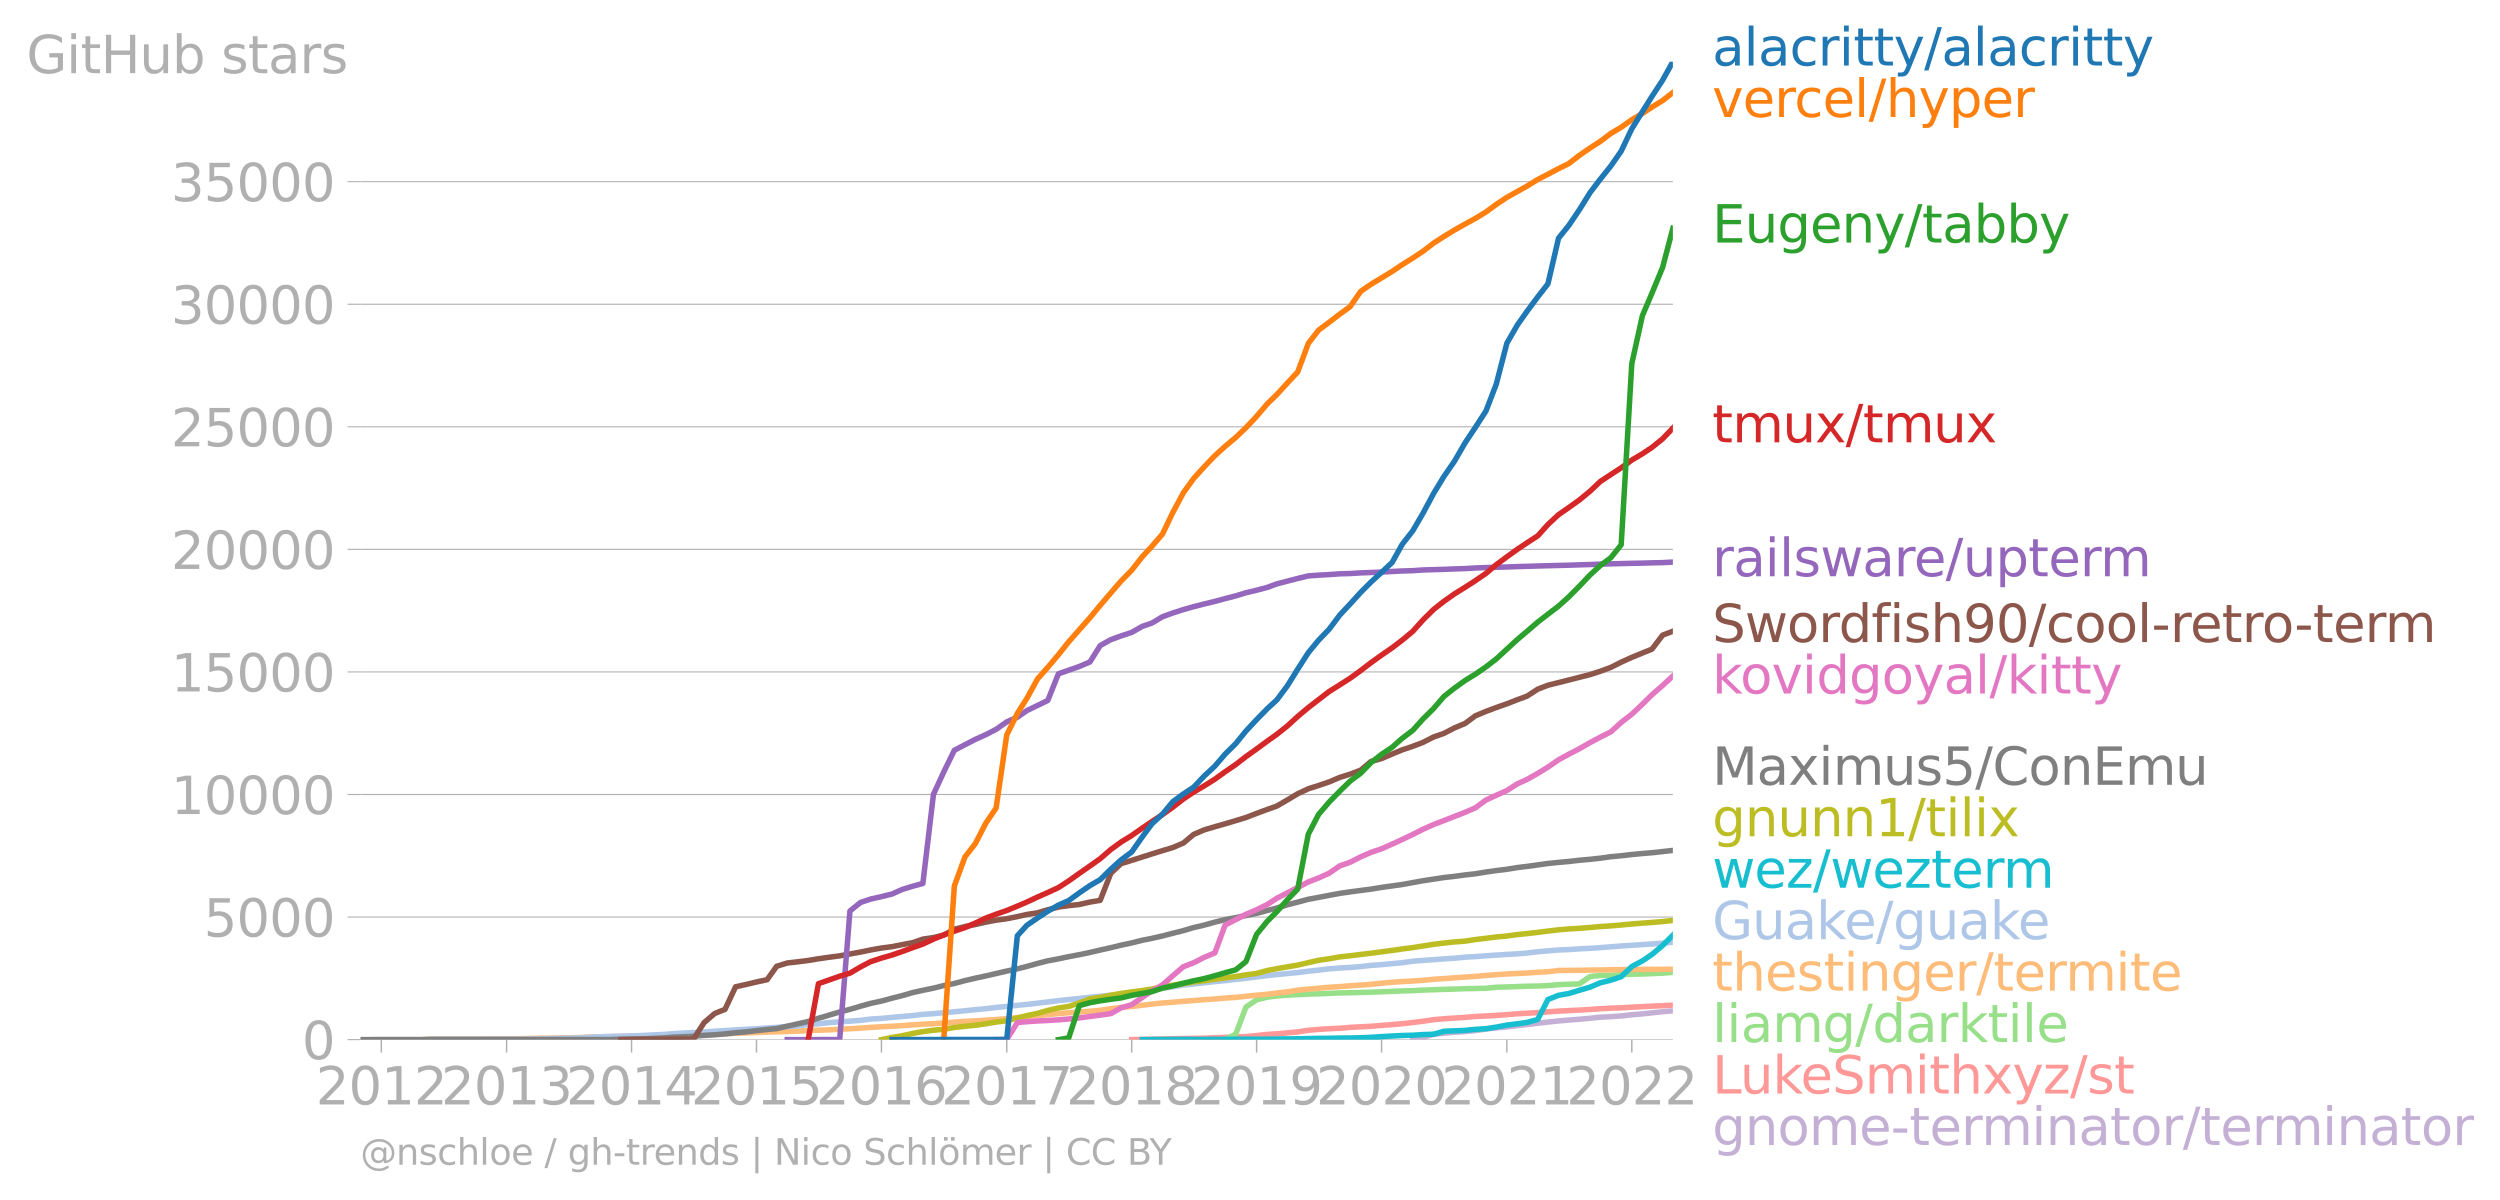<?xml version="1.0" encoding="utf-8" standalone="no"?>
<!DOCTYPE svg PUBLIC "-//W3C//DTD SVG 1.1//EN"
  "http://www.w3.org/Graphics/SVG/1.1/DTD/svg11.dtd">
<svg xmlns:xlink="http://www.w3.org/1999/xlink" width="680.254pt" height="326.415pt" viewBox="0 0 680.254 326.415" xmlns="http://www.w3.org/2000/svg" version="1.1">
 <defs>
  <style type="text/css">*{stroke-linejoin: round; stroke-linecap: butt}</style>
 </defs>
 <g id="figure_1">
  <g id="patch_1">
   <path d="M 0 326.415 
L 680.254 326.415 
L 680.254 0 
L 0 0 
L 0 326.415 
z
" style="fill: none"/>
  </g>
  <g id="axes_1">
   <g id="patch_2">
    <path d="M 98.073 282.888 
L 455.193 282.888 
L 455.193 16.776 
L 98.073 16.776 
L 98.073 282.888 
z
" style="fill: none"/>
   </g>
   <g id="matplotlib.axis_1">
    <g id="xtick_1">
     <g id="line2d_1">
      <defs>
       <path id="m2c548a0a02" d="M 0 0 
L 0 3.5 
" style="stroke: #b0b0b0; stroke-width: 0.4"/>
      </defs>
      <g>
       <use xlink:href="#m2c548a0a02" x="103.755" y="282.888" style="fill: #b0b0b0; stroke: #b0b0b0; stroke-width: 0.4"/>
      </g>
     </g>
     <g id="text_1">
      <!-- 2012 -->
      <g style="fill: #b0b0b0" transform="translate(85.94 300.526)scale(0.14 -0.14)">
       <defs>
        <path id="DejaVuSans-32" d="M 1228 531 
L 3431 531 
L 3431 0 
L 469 0 
L 469 531 
Q 828 903 1448 1529 
Q 2069 2156 2228 2338 
Q 2531 2678 2651 2914 
Q 2772 3150 2772 3378 
Q 2772 3750 2511 3984 
Q 2250 4219 1831 4219 
Q 1534 4219 1204 4116 
Q 875 4013 500 3803 
L 500 4441 
Q 881 4594 1212 4672 
Q 1544 4750 1819 4750 
Q 2544 4750 2975 4387 
Q 3406 4025 3406 3419 
Q 3406 3131 3298 2873 
Q 3191 2616 2906 2266 
Q 2828 2175 2409 1742 
Q 1991 1309 1228 531 
z
" transform="scale(0.016)"/>
        <path id="DejaVuSans-30" d="M 2034 4250 
Q 1547 4250 1301 3770 
Q 1056 3291 1056 2328 
Q 1056 1369 1301 889 
Q 1547 409 2034 409 
Q 2525 409 2770 889 
Q 3016 1369 3016 2328 
Q 3016 3291 2770 3770 
Q 2525 4250 2034 4250 
z
M 2034 4750 
Q 2819 4750 3233 4129 
Q 3647 3509 3647 2328 
Q 3647 1150 3233 529 
Q 2819 -91 2034 -91 
Q 1250 -91 836 529 
Q 422 1150 422 2328 
Q 422 3509 836 4129 
Q 1250 4750 2034 4750 
z
" transform="scale(0.016)"/>
        <path id="DejaVuSans-31" d="M 794 531 
L 1825 531 
L 1825 4091 
L 703 3866 
L 703 4441 
L 1819 4666 
L 2450 4666 
L 2450 531 
L 3481 531 
L 3481 0 
L 794 0 
L 794 531 
z
" transform="scale(0.016)"/>
       </defs>
       <use xlink:href="#DejaVuSans-32"/>
       <use xlink:href="#DejaVuSans-30" x="63.623"/>
       <use xlink:href="#DejaVuSans-31" x="127.246"/>
       <use xlink:href="#DejaVuSans-32" x="190.869"/>
      </g>
     </g>
    </g>
    <g id="xtick_2">
     <g id="line2d_2">
      <g>
       <use xlink:href="#m2c548a0a02" x="137.846" y="282.888" style="fill: #b0b0b0; stroke: #b0b0b0; stroke-width: 0.4"/>
      </g>
     </g>
     <g id="text_2">
      <!-- 2013 -->
      <g style="fill: #b0b0b0" transform="translate(120.031 300.526)scale(0.14 -0.14)">
       <defs>
        <path id="DejaVuSans-33" d="M 2597 2516 
Q 3050 2419 3304 2112 
Q 3559 1806 3559 1356 
Q 3559 666 3084 287 
Q 2609 -91 1734 -91 
Q 1441 -91 1130 -33 
Q 819 25 488 141 
L 488 750 
Q 750 597 1062 519 
Q 1375 441 1716 441 
Q 2309 441 2620 675 
Q 2931 909 2931 1356 
Q 2931 1769 2642 2001 
Q 2353 2234 1838 2234 
L 1294 2234 
L 1294 2753 
L 1863 2753 
Q 2328 2753 2575 2939 
Q 2822 3125 2822 3475 
Q 2822 3834 2567 4026 
Q 2313 4219 1838 4219 
Q 1578 4219 1281 4162 
Q 984 4106 628 3988 
L 628 4550 
Q 988 4650 1302 4700 
Q 1616 4750 1894 4750 
Q 2613 4750 3031 4423 
Q 3450 4097 3450 3541 
Q 3450 3153 3228 2886 
Q 3006 2619 2597 2516 
z
" transform="scale(0.016)"/>
       </defs>
       <use xlink:href="#DejaVuSans-32"/>
       <use xlink:href="#DejaVuSans-30" x="63.623"/>
       <use xlink:href="#DejaVuSans-31" x="127.246"/>
       <use xlink:href="#DejaVuSans-33" x="190.869"/>
      </g>
     </g>
    </g>
    <g id="xtick_3">
     <g id="line2d_3">
      <g>
       <use xlink:href="#m2c548a0a02" x="171.844" y="282.888" style="fill: #b0b0b0; stroke: #b0b0b0; stroke-width: 0.4"/>
      </g>
     </g>
     <g id="text_3">
      <!-- 2014 -->
      <g style="fill: #b0b0b0" transform="translate(154.029 300.526)scale(0.14 -0.14)">
       <defs>
        <path id="DejaVuSans-34" d="M 2419 4116 
L 825 1625 
L 2419 1625 
L 2419 4116 
z
M 2253 4666 
L 3047 4666 
L 3047 1625 
L 3713 1625 
L 3713 1100 
L 3047 1100 
L 3047 0 
L 2419 0 
L 2419 1100 
L 313 1100 
L 313 1709 
L 2253 4666 
z
" transform="scale(0.016)"/>
       </defs>
       <use xlink:href="#DejaVuSans-32"/>
       <use xlink:href="#DejaVuSans-30" x="63.623"/>
       <use xlink:href="#DejaVuSans-31" x="127.246"/>
       <use xlink:href="#DejaVuSans-34" x="190.869"/>
      </g>
     </g>
    </g>
    <g id="xtick_4">
     <g id="line2d_4">
      <g>
       <use xlink:href="#m2c548a0a02" x="205.843" y="282.888" style="fill: #b0b0b0; stroke: #b0b0b0; stroke-width: 0.4"/>
      </g>
     </g>
     <g id="text_4">
      <!-- 2015 -->
      <g style="fill: #b0b0b0" transform="translate(188.028 300.526)scale(0.14 -0.14)">
       <defs>
        <path id="DejaVuSans-35" d="M 691 4666 
L 3169 4666 
L 3169 4134 
L 1269 4134 
L 1269 2991 
Q 1406 3038 1543 3061 
Q 1681 3084 1819 3084 
Q 2600 3084 3056 2656 
Q 3513 2228 3513 1497 
Q 3513 744 3044 326 
Q 2575 -91 1722 -91 
Q 1428 -91 1123 -41 
Q 819 9 494 109 
L 494 744 
Q 775 591 1075 516 
Q 1375 441 1709 441 
Q 2250 441 2565 725 
Q 2881 1009 2881 1497 
Q 2881 1984 2565 2268 
Q 2250 2553 1709 2553 
Q 1456 2553 1204 2497 
Q 953 2441 691 2322 
L 691 4666 
z
" transform="scale(0.016)"/>
       </defs>
       <use xlink:href="#DejaVuSans-32"/>
       <use xlink:href="#DejaVuSans-30" x="63.623"/>
       <use xlink:href="#DejaVuSans-31" x="127.246"/>
       <use xlink:href="#DejaVuSans-35" x="190.869"/>
      </g>
     </g>
    </g>
    <g id="xtick_5">
     <g id="line2d_5">
      <g>
       <use xlink:href="#m2c548a0a02" x="239.841" y="282.888" style="fill: #b0b0b0; stroke: #b0b0b0; stroke-width: 0.4"/>
      </g>
     </g>
     <g id="text_5">
      <!-- 2016 -->
      <g style="fill: #b0b0b0" transform="translate(222.026 300.526)scale(0.14 -0.14)">
       <defs>
        <path id="DejaVuSans-36" d="M 2113 2584 
Q 1688 2584 1439 2293 
Q 1191 2003 1191 1497 
Q 1191 994 1439 701 
Q 1688 409 2113 409 
Q 2538 409 2786 701 
Q 3034 994 3034 1497 
Q 3034 2003 2786 2293 
Q 2538 2584 2113 2584 
z
M 3366 4563 
L 3366 3988 
Q 3128 4100 2886 4159 
Q 2644 4219 2406 4219 
Q 1781 4219 1451 3797 
Q 1122 3375 1075 2522 
Q 1259 2794 1537 2939 
Q 1816 3084 2150 3084 
Q 2853 3084 3261 2657 
Q 3669 2231 3669 1497 
Q 3669 778 3244 343 
Q 2819 -91 2113 -91 
Q 1303 -91 875 529 
Q 447 1150 447 2328 
Q 447 3434 972 4092 
Q 1497 4750 2381 4750 
Q 2619 4750 2861 4703 
Q 3103 4656 3366 4563 
z
" transform="scale(0.016)"/>
       </defs>
       <use xlink:href="#DejaVuSans-32"/>
       <use xlink:href="#DejaVuSans-30" x="63.623"/>
       <use xlink:href="#DejaVuSans-31" x="127.246"/>
       <use xlink:href="#DejaVuSans-36" x="190.869"/>
      </g>
     </g>
    </g>
    <g id="xtick_6">
     <g id="line2d_6">
      <g>
       <use xlink:href="#m2c548a0a02" x="273.932" y="282.888" style="fill: #b0b0b0; stroke: #b0b0b0; stroke-width: 0.4"/>
      </g>
     </g>
     <g id="text_6">
      <!-- 2017 -->
      <g style="fill: #b0b0b0" transform="translate(256.117 300.526)scale(0.14 -0.14)">
       <defs>
        <path id="DejaVuSans-37" d="M 525 4666 
L 3525 4666 
L 3525 4397 
L 1831 0 
L 1172 0 
L 2766 4134 
L 525 4134 
L 525 4666 
z
" transform="scale(0.016)"/>
       </defs>
       <use xlink:href="#DejaVuSans-32"/>
       <use xlink:href="#DejaVuSans-30" x="63.623"/>
       <use xlink:href="#DejaVuSans-31" x="127.246"/>
       <use xlink:href="#DejaVuSans-37" x="190.869"/>
      </g>
     </g>
    </g>
    <g id="xtick_7">
     <g id="line2d_7">
      <g>
       <use xlink:href="#m2c548a0a02" x="307.93" y="282.888" style="fill: #b0b0b0; stroke: #b0b0b0; stroke-width: 0.4"/>
      </g>
     </g>
     <g id="text_7">
      <!-- 2018 -->
      <g style="fill: #b0b0b0" transform="translate(290.115 300.526)scale(0.14 -0.14)">
       <defs>
        <path id="DejaVuSans-38" d="M 2034 2216 
Q 1584 2216 1326 1975 
Q 1069 1734 1069 1313 
Q 1069 891 1326 650 
Q 1584 409 2034 409 
Q 2484 409 2743 651 
Q 3003 894 3003 1313 
Q 3003 1734 2745 1975 
Q 2488 2216 2034 2216 
z
M 1403 2484 
Q 997 2584 770 2862 
Q 544 3141 544 3541 
Q 544 4100 942 4425 
Q 1341 4750 2034 4750 
Q 2731 4750 3128 4425 
Q 3525 4100 3525 3541 
Q 3525 3141 3298 2862 
Q 3072 2584 2669 2484 
Q 3125 2378 3379 2068 
Q 3634 1759 3634 1313 
Q 3634 634 3220 271 
Q 2806 -91 2034 -91 
Q 1263 -91 848 271 
Q 434 634 434 1313 
Q 434 1759 690 2068 
Q 947 2378 1403 2484 
z
M 1172 3481 
Q 1172 3119 1398 2916 
Q 1625 2713 2034 2713 
Q 2441 2713 2670 2916 
Q 2900 3119 2900 3481 
Q 2900 3844 2670 4047 
Q 2441 4250 2034 4250 
Q 1625 4250 1398 4047 
Q 1172 3844 1172 3481 
z
" transform="scale(0.016)"/>
       </defs>
       <use xlink:href="#DejaVuSans-32"/>
       <use xlink:href="#DejaVuSans-30" x="63.623"/>
       <use xlink:href="#DejaVuSans-31" x="127.246"/>
       <use xlink:href="#DejaVuSans-38" x="190.869"/>
      </g>
     </g>
    </g>
    <g id="xtick_8">
     <g id="line2d_8">
      <g>
       <use xlink:href="#m2c548a0a02" x="341.928" y="282.888" style="fill: #b0b0b0; stroke: #b0b0b0; stroke-width: 0.4"/>
      </g>
     </g>
     <g id="text_8">
      <!-- 2019 -->
      <g style="fill: #b0b0b0" transform="translate(324.113 300.526)scale(0.14 -0.14)">
       <defs>
        <path id="DejaVuSans-39" d="M 703 97 
L 703 672 
Q 941 559 1184 500 
Q 1428 441 1663 441 
Q 2288 441 2617 861 
Q 2947 1281 2994 2138 
Q 2813 1869 2534 1725 
Q 2256 1581 1919 1581 
Q 1219 1581 811 2004 
Q 403 2428 403 3163 
Q 403 3881 828 4315 
Q 1253 4750 1959 4750 
Q 2769 4750 3195 4129 
Q 3622 3509 3622 2328 
Q 3622 1225 3098 567 
Q 2575 -91 1691 -91 
Q 1453 -91 1209 -44 
Q 966 3 703 97 
z
M 1959 2075 
Q 2384 2075 2632 2365 
Q 2881 2656 2881 3163 
Q 2881 3666 2632 3958 
Q 2384 4250 1959 4250 
Q 1534 4250 1286 3958 
Q 1038 3666 1038 3163 
Q 1038 2656 1286 2365 
Q 1534 2075 1959 2075 
z
" transform="scale(0.016)"/>
       </defs>
       <use xlink:href="#DejaVuSans-32"/>
       <use xlink:href="#DejaVuSans-30" x="63.623"/>
       <use xlink:href="#DejaVuSans-31" x="127.246"/>
       <use xlink:href="#DejaVuSans-39" x="190.869"/>
      </g>
     </g>
    </g>
    <g id="xtick_9">
     <g id="line2d_9">
      <g>
       <use xlink:href="#m2c548a0a02" x="375.926" y="282.888" style="fill: #b0b0b0; stroke: #b0b0b0; stroke-width: 0.4"/>
      </g>
     </g>
     <g id="text_9">
      <!-- 2020 -->
      <g style="fill: #b0b0b0" transform="translate(358.111 300.526)scale(0.14 -0.14)">
       <use xlink:href="#DejaVuSans-32"/>
       <use xlink:href="#DejaVuSans-30" x="63.623"/>
       <use xlink:href="#DejaVuSans-32" x="127.246"/>
       <use xlink:href="#DejaVuSans-30" x="190.869"/>
      </g>
     </g>
    </g>
    <g id="xtick_10">
     <g id="line2d_10">
      <g>
       <use xlink:href="#m2c548a0a02" x="410.018" y="282.888" style="fill: #b0b0b0; stroke: #b0b0b0; stroke-width: 0.4"/>
      </g>
     </g>
     <g id="text_10">
      <!-- 2021 -->
      <g style="fill: #b0b0b0" transform="translate(392.203 300.526)scale(0.14 -0.14)">
       <use xlink:href="#DejaVuSans-32"/>
       <use xlink:href="#DejaVuSans-30" x="63.623"/>
       <use xlink:href="#DejaVuSans-32" x="127.246"/>
       <use xlink:href="#DejaVuSans-31" x="190.869"/>
      </g>
     </g>
    </g>
    <g id="xtick_11">
     <g id="line2d_11">
      <g>
       <use xlink:href="#m2c548a0a02" x="444.016" y="282.888" style="fill: #b0b0b0; stroke: #b0b0b0; stroke-width: 0.4"/>
      </g>
     </g>
     <g id="text_11">
      <!-- 2022 -->
      <g style="fill: #b0b0b0" transform="translate(426.201 300.526)scale(0.14 -0.14)">
       <use xlink:href="#DejaVuSans-32"/>
       <use xlink:href="#DejaVuSans-30" x="63.623"/>
       <use xlink:href="#DejaVuSans-32" x="127.246"/>
       <use xlink:href="#DejaVuSans-32" x="190.869"/>
      </g>
     </g>
    </g>
   </g>
   <g id="matplotlib.axis_2">
    <g id="ytick_1">
     <g id="line2d_12">
      <path d="M 98.073 282.888 
L 455.193 282.888 
" clip-path="url(#p9039c758f0)" style="fill: none; stroke: #b0b0b0; stroke-width: 0.3; stroke-linecap: square"/>
     </g>
     <g id="line2d_13">
      <defs>
       <path id="me273b4110e" d="M 0 0 
L -3.5 0 
" style="stroke: #b0b0b0; stroke-width: 0.3"/>
      </defs>
      <g>
       <use xlink:href="#me273b4110e" x="98.073" y="282.888" style="fill: #b0b0b0; stroke: #b0b0b0; stroke-width: 0.3"/>
      </g>
     </g>
     <g id="text_12">
      <!-- 0 -->
      <g style="fill: #b0b0b0" transform="translate(82.166 288.207)scale(0.14 -0.14)">
       <use xlink:href="#DejaVuSans-30"/>
      </g>
     </g>
    </g>
    <g id="ytick_2">
     <g id="line2d_14">
      <path d="M 98.073 249.537 
L 455.193 249.537 
" clip-path="url(#p9039c758f0)" style="fill: none; stroke: #b0b0b0; stroke-width: 0.3; stroke-linecap: square"/>
     </g>
     <g id="line2d_15">
      <g>
       <use xlink:href="#me273b4110e" x="98.073" y="249.537" style="fill: #b0b0b0; stroke: #b0b0b0; stroke-width: 0.3"/>
      </g>
     </g>
     <g id="text_13">
      <!-- 5000 -->
      <g style="fill: #b0b0b0" transform="translate(55.443 254.856)scale(0.14 -0.14)">
       <use xlink:href="#DejaVuSans-35"/>
       <use xlink:href="#DejaVuSans-30" x="63.623"/>
       <use xlink:href="#DejaVuSans-30" x="127.246"/>
       <use xlink:href="#DejaVuSans-30" x="190.869"/>
      </g>
     </g>
    </g>
    <g id="ytick_3">
     <g id="line2d_16">
      <path d="M 98.073 216.186 
L 455.193 216.186 
" clip-path="url(#p9039c758f0)" style="fill: none; stroke: #b0b0b0; stroke-width: 0.3; stroke-linecap: square"/>
     </g>
     <g id="line2d_17">
      <g>
       <use xlink:href="#me273b4110e" x="98.073" y="216.186" style="fill: #b0b0b0; stroke: #b0b0b0; stroke-width: 0.3"/>
      </g>
     </g>
     <g id="text_14">
      <!-- 10000 -->
      <g style="fill: #b0b0b0" transform="translate(46.536 221.505)scale(0.14 -0.14)">
       <use xlink:href="#DejaVuSans-31"/>
       <use xlink:href="#DejaVuSans-30" x="63.623"/>
       <use xlink:href="#DejaVuSans-30" x="127.246"/>
       <use xlink:href="#DejaVuSans-30" x="190.869"/>
       <use xlink:href="#DejaVuSans-30" x="254.492"/>
      </g>
     </g>
    </g>
    <g id="ytick_4">
     <g id="line2d_18">
      <path d="M 98.073 182.836 
L 455.193 182.836 
" clip-path="url(#p9039c758f0)" style="fill: none; stroke: #b0b0b0; stroke-width: 0.3; stroke-linecap: square"/>
     </g>
     <g id="line2d_19">
      <g>
       <use xlink:href="#me273b4110e" x="98.073" y="182.836" style="fill: #b0b0b0; stroke: #b0b0b0; stroke-width: 0.3"/>
      </g>
     </g>
     <g id="text_15">
      <!-- 15000 -->
      <g style="fill: #b0b0b0" transform="translate(46.536 188.155)scale(0.14 -0.14)">
       <use xlink:href="#DejaVuSans-31"/>
       <use xlink:href="#DejaVuSans-35" x="63.623"/>
       <use xlink:href="#DejaVuSans-30" x="127.246"/>
       <use xlink:href="#DejaVuSans-30" x="190.869"/>
       <use xlink:href="#DejaVuSans-30" x="254.492"/>
      </g>
     </g>
    </g>
    <g id="ytick_5">
     <g id="line2d_20">
      <path d="M 98.073 149.485 
L 455.193 149.485 
" clip-path="url(#p9039c758f0)" style="fill: none; stroke: #b0b0b0; stroke-width: 0.3; stroke-linecap: square"/>
     </g>
     <g id="line2d_21">
      <g>
       <use xlink:href="#me273b4110e" x="98.073" y="149.485" style="fill: #b0b0b0; stroke: #b0b0b0; stroke-width: 0.3"/>
      </g>
     </g>
     <g id="text_16">
      <!-- 20000 -->
      <g style="fill: #b0b0b0" transform="translate(46.536 154.804)scale(0.14 -0.14)">
       <use xlink:href="#DejaVuSans-32"/>
       <use xlink:href="#DejaVuSans-30" x="63.623"/>
       <use xlink:href="#DejaVuSans-30" x="127.246"/>
       <use xlink:href="#DejaVuSans-30" x="190.869"/>
       <use xlink:href="#DejaVuSans-30" x="254.492"/>
      </g>
     </g>
    </g>
    <g id="ytick_6">
     <g id="line2d_22">
      <path d="M 98.073 116.134 
L 455.193 116.134 
" clip-path="url(#p9039c758f0)" style="fill: none; stroke: #b0b0b0; stroke-width: 0.3; stroke-linecap: square"/>
     </g>
     <g id="line2d_23">
      <g>
       <use xlink:href="#me273b4110e" x="98.073" y="116.134" style="fill: #b0b0b0; stroke: #b0b0b0; stroke-width: 0.3"/>
      </g>
     </g>
     <g id="text_17">
      <!-- 25000 -->
      <g style="fill: #b0b0b0" transform="translate(46.536 121.453)scale(0.14 -0.14)">
       <use xlink:href="#DejaVuSans-32"/>
       <use xlink:href="#DejaVuSans-35" x="63.623"/>
       <use xlink:href="#DejaVuSans-30" x="127.246"/>
       <use xlink:href="#DejaVuSans-30" x="190.869"/>
       <use xlink:href="#DejaVuSans-30" x="254.492"/>
      </g>
     </g>
    </g>
    <g id="ytick_7">
     <g id="line2d_24">
      <path d="M 98.073 82.784 
L 455.193 82.784 
" clip-path="url(#p9039c758f0)" style="fill: none; stroke: #b0b0b0; stroke-width: 0.3; stroke-linecap: square"/>
     </g>
     <g id="line2d_25">
      <g>
       <use xlink:href="#me273b4110e" x="98.073" y="82.784" style="fill: #b0b0b0; stroke: #b0b0b0; stroke-width: 0.3"/>
      </g>
     </g>
     <g id="text_18">
      <!-- 30000 -->
      <g style="fill: #b0b0b0" transform="translate(46.536 88.102)scale(0.14 -0.14)">
       <use xlink:href="#DejaVuSans-33"/>
       <use xlink:href="#DejaVuSans-30" x="63.623"/>
       <use xlink:href="#DejaVuSans-30" x="127.246"/>
       <use xlink:href="#DejaVuSans-30" x="190.869"/>
       <use xlink:href="#DejaVuSans-30" x="254.492"/>
      </g>
     </g>
    </g>
    <g id="ytick_8">
     <g id="line2d_26">
      <path d="M 98.073 49.433 
L 455.193 49.433 
" clip-path="url(#p9039c758f0)" style="fill: none; stroke: #b0b0b0; stroke-width: 0.3; stroke-linecap: square"/>
     </g>
     <g id="line2d_27">
      <g>
       <use xlink:href="#me273b4110e" x="98.073" y="49.433" style="fill: #b0b0b0; stroke: #b0b0b0; stroke-width: 0.3"/>
      </g>
     </g>
     <g id="text_19">
      <!-- 35000 -->
      <g style="fill: #b0b0b0" transform="translate(46.536 54.752)scale(0.14 -0.14)">
       <use xlink:href="#DejaVuSans-33"/>
       <use xlink:href="#DejaVuSans-35" x="63.623"/>
       <use xlink:href="#DejaVuSans-30" x="127.246"/>
       <use xlink:href="#DejaVuSans-30" x="190.869"/>
       <use xlink:href="#DejaVuSans-30" x="254.492"/>
      </g>
     </g>
    </g>
    <g id="text_20">
     <!-- GitHub stars -->
     <g style="fill: #b0b0b0" transform="translate(7.2 19.91)scale(0.14 -0.14)">
      <defs>
       <path id="DejaVuSans-47" d="M 3809 666 
L 3809 1919 
L 2778 1919 
L 2778 2438 
L 4434 2438 
L 4434 434 
Q 4069 175 3628 42 
Q 3188 -91 2688 -91 
Q 1594 -91 976 548 
Q 359 1188 359 2328 
Q 359 3472 976 4111 
Q 1594 4750 2688 4750 
Q 3144 4750 3555 4637 
Q 3966 4525 4313 4306 
L 4313 3634 
Q 3963 3931 3569 4081 
Q 3175 4231 2741 4231 
Q 1884 4231 1454 3753 
Q 1025 3275 1025 2328 
Q 1025 1384 1454 906 
Q 1884 428 2741 428 
Q 3075 428 3337 486 
Q 3600 544 3809 666 
z
" transform="scale(0.016)"/>
       <path id="DejaVuSans-69" d="M 603 3500 
L 1178 3500 
L 1178 0 
L 603 0 
L 603 3500 
z
M 603 4863 
L 1178 4863 
L 1178 4134 
L 603 4134 
L 603 4863 
z
" transform="scale(0.016)"/>
       <path id="DejaVuSans-74" d="M 1172 4494 
L 1172 3500 
L 2356 3500 
L 2356 3053 
L 1172 3053 
L 1172 1153 
Q 1172 725 1289 603 
Q 1406 481 1766 481 
L 2356 481 
L 2356 0 
L 1766 0 
Q 1100 0 847 248 
Q 594 497 594 1153 
L 594 3053 
L 172 3053 
L 172 3500 
L 594 3500 
L 594 4494 
L 1172 4494 
z
" transform="scale(0.016)"/>
       <path id="DejaVuSans-48" d="M 628 4666 
L 1259 4666 
L 1259 2753 
L 3553 2753 
L 3553 4666 
L 4184 4666 
L 4184 0 
L 3553 0 
L 3553 2222 
L 1259 2222 
L 1259 0 
L 628 0 
L 628 4666 
z
" transform="scale(0.016)"/>
       <path id="DejaVuSans-75" d="M 544 1381 
L 544 3500 
L 1119 3500 
L 1119 1403 
Q 1119 906 1312 657 
Q 1506 409 1894 409 
Q 2359 409 2629 706 
Q 2900 1003 2900 1516 
L 2900 3500 
L 3475 3500 
L 3475 0 
L 2900 0 
L 2900 538 
Q 2691 219 2414 64 
Q 2138 -91 1772 -91 
Q 1169 -91 856 284 
Q 544 659 544 1381 
z
M 1991 3584 
L 1991 3584 
z
" transform="scale(0.016)"/>
       <path id="DejaVuSans-62" d="M 3116 1747 
Q 3116 2381 2855 2742 
Q 2594 3103 2138 3103 
Q 1681 3103 1420 2742 
Q 1159 2381 1159 1747 
Q 1159 1113 1420 752 
Q 1681 391 2138 391 
Q 2594 391 2855 752 
Q 3116 1113 3116 1747 
z
M 1159 2969 
Q 1341 3281 1617 3432 
Q 1894 3584 2278 3584 
Q 2916 3584 3314 3078 
Q 3713 2572 3713 1747 
Q 3713 922 3314 415 
Q 2916 -91 2278 -91 
Q 1894 -91 1617 61 
Q 1341 213 1159 525 
L 1159 0 
L 581 0 
L 581 4863 
L 1159 4863 
L 1159 2969 
z
" transform="scale(0.016)"/>
       <path id="DejaVuSans-20" transform="scale(0.016)"/>
       <path id="DejaVuSans-73" d="M 2834 3397 
L 2834 2853 
Q 2591 2978 2328 3040 
Q 2066 3103 1784 3103 
Q 1356 3103 1142 2972 
Q 928 2841 928 2578 
Q 928 2378 1081 2264 
Q 1234 2150 1697 2047 
L 1894 2003 
Q 2506 1872 2764 1633 
Q 3022 1394 3022 966 
Q 3022 478 2636 193 
Q 2250 -91 1575 -91 
Q 1294 -91 989 -36 
Q 684 19 347 128 
L 347 722 
Q 666 556 975 473 
Q 1284 391 1588 391 
Q 1994 391 2212 530 
Q 2431 669 2431 922 
Q 2431 1156 2273 1281 
Q 2116 1406 1581 1522 
L 1381 1569 
Q 847 1681 609 1914 
Q 372 2147 372 2553 
Q 372 3047 722 3315 
Q 1072 3584 1716 3584 
Q 2034 3584 2315 3537 
Q 2597 3491 2834 3397 
z
" transform="scale(0.016)"/>
       <path id="DejaVuSans-61" d="M 2194 1759 
Q 1497 1759 1228 1600 
Q 959 1441 959 1056 
Q 959 750 1161 570 
Q 1363 391 1709 391 
Q 2188 391 2477 730 
Q 2766 1069 2766 1631 
L 2766 1759 
L 2194 1759 
z
M 3341 1997 
L 3341 0 
L 2766 0 
L 2766 531 
Q 2569 213 2275 61 
Q 1981 -91 1556 -91 
Q 1019 -91 701 211 
Q 384 513 384 1019 
Q 384 1609 779 1909 
Q 1175 2209 1959 2209 
L 2766 2209 
L 2766 2266 
Q 2766 2663 2505 2880 
Q 2244 3097 1772 3097 
Q 1472 3097 1187 3025 
Q 903 2953 641 2809 
L 641 3341 
Q 956 3463 1253 3523 
Q 1550 3584 1831 3584 
Q 2591 3584 2966 3190 
Q 3341 2797 3341 1997 
z
" transform="scale(0.016)"/>
       <path id="DejaVuSans-72" d="M 2631 2963 
Q 2534 3019 2420 3045 
Q 2306 3072 2169 3072 
Q 1681 3072 1420 2755 
Q 1159 2438 1159 1844 
L 1159 0 
L 581 0 
L 581 3500 
L 1159 3500 
L 1159 2956 
Q 1341 3275 1631 3429 
Q 1922 3584 2338 3584 
Q 2397 3584 2469 3576 
Q 2541 3569 2628 3553 
L 2631 2963 
z
" transform="scale(0.016)"/>
      </defs>
      <use xlink:href="#DejaVuSans-47"/>
      <use xlink:href="#DejaVuSans-69" x="77.49"/>
      <use xlink:href="#DejaVuSans-74" x="105.273"/>
      <use xlink:href="#DejaVuSans-48" x="144.482"/>
      <use xlink:href="#DejaVuSans-75" x="219.678"/>
      <use xlink:href="#DejaVuSans-62" x="283.057"/>
      <use xlink:href="#DejaVuSans-20" x="346.533"/>
      <use xlink:href="#DejaVuSans-73" x="378.32"/>
      <use xlink:href="#DejaVuSans-74" x="430.42"/>
      <use xlink:href="#DejaVuSans-61" x="469.629"/>
      <use xlink:href="#DejaVuSans-72" x="530.908"/>
      <use xlink:href="#DejaVuSans-73" x="572.021"/>
     </g>
    </g>
   </g>
   <g id="line2d_28">
    <path d="M 384.403 282.888 
L 387.197 282.294 
L 390.084 281.44 
L 392.879 281.147 
L 395.766 280.88 
L 398.654 280.68 
L 401.448 280.42 
L 404.336 280.006 
L 407.13 279.679 
L 410.018 279.426 
L 412.905 279.073 
L 415.513 278.766 
L 418.401 278.432 
L 421.195 278.105 
L 424.083 277.799 
L 426.877 277.565 
L 429.764 277.332 
L 432.652 277.078 
L 435.446 276.771 
L 438.334 276.631 
L 441.128 276.438 
L 444.016 276.111 
L 446.903 275.878 
L 449.511 275.591 
L 452.399 275.277 
L 455.193 275.05 
" clip-path="url(#p9039c758f0)" style="fill: none; stroke: #c5b0d5; stroke-width: 1.5; stroke-linecap: square"/>
   </g>
   <g id="line2d_29">
    <path d="M 307.93 282.888 
L 310.818 282.808 
L 313.426 282.761 
L 316.313 282.714 
L 319.107 282.634 
L 321.995 282.581 
L 324.789 282.541 
L 327.677 282.488 
L 330.564 282.354 
L 333.359 282.281 
L 336.246 282.161 
L 339.041 282.054 
L 341.928 281.787 
L 344.816 281.46 
L 347.424 281.307 
L 350.311 281.04 
L 353.106 280.793 
L 355.993 280.347 
L 358.787 280.106 
L 361.675 279.913 
L 364.563 279.793 
L 367.357 279.553 
L 370.244 279.399 
L 373.039 279.253 
L 375.926 279.006 
L 378.814 278.799 
L 381.515 278.552 
L 384.403 278.225 
L 387.197 277.879 
L 390.084 277.452 
L 392.879 277.205 
L 395.766 277.018 
L 398.654 276.831 
L 401.448 276.591 
L 404.336 276.451 
L 407.13 276.298 
L 410.018 276.084 
L 412.905 275.858 
L 415.513 275.704 
L 418.401 275.537 
L 421.195 275.317 
L 424.083 275.117 
L 426.877 274.99 
L 429.764 274.85 
L 432.652 274.67 
L 435.446 274.477 
L 438.334 274.323 
L 441.128 274.217 
L 444.016 274.057 
L 446.903 273.91 
L 449.511 273.77 
L 452.399 273.656 
L 455.193 273.49 
" clip-path="url(#p9039c758f0)" style="fill: none; stroke: #ff9896; stroke-width: 1.5; stroke-linecap: square"/>
   </g>
   <g id="line2d_30">
    <path d="M 333.359 282.888 
L 336.246 281.374 
L 339.041 274.017 
L 341.928 272.042 
L 344.816 271.328 
L 347.424 271.008 
L 350.311 270.788 
L 353.106 270.655 
L 355.993 270.495 
L 358.787 270.415 
L 361.675 270.295 
L 364.563 270.168 
L 367.357 270.128 
L 370.244 270.041 
L 373.039 269.988 
L 375.926 269.868 
L 378.814 269.748 
L 381.515 269.634 
L 384.403 269.561 
L 387.197 269.414 
L 390.084 269.301 
L 392.879 269.207 
L 395.766 269.134 
L 398.654 269.027 
L 401.448 268.974 
L 404.336 268.907 
L 407.13 268.627 
L 410.018 268.547 
L 412.905 268.447 
L 415.513 268.354 
L 418.401 268.3 
L 421.195 268.187 
L 424.083 267.927 
L 426.877 267.813 
L 429.764 267.72 
L 432.652 265.712 
L 435.446 265.432 
L 438.334 265.359 
L 441.128 265.212 
L 444.016 265.085 
L 446.903 265.032 
L 449.511 264.918 
L 452.399 264.798 
L 455.193 264.585 
" clip-path="url(#p9039c758f0)" style="fill: none; stroke: #98df8a; stroke-width: 1.5; stroke-linecap: square"/>
   </g>
   <g id="text_21">
    <!-- alacritty/alacritty -->
    <g style="fill: #1f77b4" transform="translate(465.907 17.838)scale(0.14 -0.14)">
     <defs>
      <path id="DejaVuSans-6c" d="M 603 4863 
L 1178 4863 
L 1178 0 
L 603 0 
L 603 4863 
z
" transform="scale(0.016)"/>
      <path id="DejaVuSans-63" d="M 3122 3366 
L 3122 2828 
Q 2878 2963 2633 3030 
Q 2388 3097 2138 3097 
Q 1578 3097 1268 2742 
Q 959 2388 959 1747 
Q 959 1106 1268 751 
Q 1578 397 2138 397 
Q 2388 397 2633 464 
Q 2878 531 3122 666 
L 3122 134 
Q 2881 22 2623 -34 
Q 2366 -91 2075 -91 
Q 1284 -91 818 406 
Q 353 903 353 1747 
Q 353 2603 823 3093 
Q 1294 3584 2113 3584 
Q 2378 3584 2631 3529 
Q 2884 3475 3122 3366 
z
" transform="scale(0.016)"/>
      <path id="DejaVuSans-79" d="M 2059 -325 
Q 1816 -950 1584 -1140 
Q 1353 -1331 966 -1331 
L 506 -1331 
L 506 -850 
L 844 -850 
Q 1081 -850 1212 -737 
Q 1344 -625 1503 -206 
L 1606 56 
L 191 3500 
L 800 3500 
L 1894 763 
L 2988 3500 
L 3597 3500 
L 2059 -325 
z
" transform="scale(0.016)"/>
      <path id="DejaVuSans-2f" d="M 1625 4666 
L 2156 4666 
L 531 -594 
L 0 -594 
L 1625 4666 
z
" transform="scale(0.016)"/>
     </defs>
     <use xlink:href="#DejaVuSans-61"/>
     <use xlink:href="#DejaVuSans-6c" x="61.279"/>
     <use xlink:href="#DejaVuSans-61" x="89.062"/>
     <use xlink:href="#DejaVuSans-63" x="150.342"/>
     <use xlink:href="#DejaVuSans-72" x="205.322"/>
     <use xlink:href="#DejaVuSans-69" x="246.436"/>
     <use xlink:href="#DejaVuSans-74" x="274.219"/>
     <use xlink:href="#DejaVuSans-74" x="313.428"/>
     <use xlink:href="#DejaVuSans-79" x="352.637"/>
     <use xlink:href="#DejaVuSans-2f" x="411.816"/>
     <use xlink:href="#DejaVuSans-61" x="445.508"/>
     <use xlink:href="#DejaVuSans-6c" x="506.787"/>
     <use xlink:href="#DejaVuSans-61" x="534.57"/>
     <use xlink:href="#DejaVuSans-63" x="595.85"/>
     <use xlink:href="#DejaVuSans-72" x="650.83"/>
     <use xlink:href="#DejaVuSans-69" x="691.943"/>
     <use xlink:href="#DejaVuSans-74" x="719.727"/>
     <use xlink:href="#DejaVuSans-74" x="758.936"/>
     <use xlink:href="#DejaVuSans-79" x="798.145"/>
    </g>
   </g>
   <g id="text_22">
    <!-- vercel/hyper -->
    <g style="fill: #ff7f0e" transform="translate(465.907 31.838)scale(0.14 -0.14)">
     <defs>
      <path id="DejaVuSans-76" d="M 191 3500 
L 800 3500 
L 1894 563 
L 2988 3500 
L 3597 3500 
L 2284 0 
L 1503 0 
L 191 3500 
z
" transform="scale(0.016)"/>
      <path id="DejaVuSans-65" d="M 3597 1894 
L 3597 1613 
L 953 1613 
Q 991 1019 1311 708 
Q 1631 397 2203 397 
Q 2534 397 2845 478 
Q 3156 559 3463 722 
L 3463 178 
Q 3153 47 2828 -22 
Q 2503 -91 2169 -91 
Q 1331 -91 842 396 
Q 353 884 353 1716 
Q 353 2575 817 3079 
Q 1281 3584 2069 3584 
Q 2775 3584 3186 3129 
Q 3597 2675 3597 1894 
z
M 3022 2063 
Q 3016 2534 2758 2815 
Q 2500 3097 2075 3097 
Q 1594 3097 1305 2825 
Q 1016 2553 972 2059 
L 3022 2063 
z
" transform="scale(0.016)"/>
      <path id="DejaVuSans-68" d="M 3513 2113 
L 3513 0 
L 2938 0 
L 2938 2094 
Q 2938 2591 2744 2837 
Q 2550 3084 2163 3084 
Q 1697 3084 1428 2787 
Q 1159 2491 1159 1978 
L 1159 0 
L 581 0 
L 581 4863 
L 1159 4863 
L 1159 2956 
Q 1366 3272 1645 3428 
Q 1925 3584 2291 3584 
Q 2894 3584 3203 3211 
Q 3513 2838 3513 2113 
z
" transform="scale(0.016)"/>
      <path id="DejaVuSans-70" d="M 1159 525 
L 1159 -1331 
L 581 -1331 
L 581 3500 
L 1159 3500 
L 1159 2969 
Q 1341 3281 1617 3432 
Q 1894 3584 2278 3584 
Q 2916 3584 3314 3078 
Q 3713 2572 3713 1747 
Q 3713 922 3314 415 
Q 2916 -91 2278 -91 
Q 1894 -91 1617 61 
Q 1341 213 1159 525 
z
M 3116 1747 
Q 3116 2381 2855 2742 
Q 2594 3103 2138 3103 
Q 1681 3103 1420 2742 
Q 1159 2381 1159 1747 
Q 1159 1113 1420 752 
Q 1681 391 2138 391 
Q 2594 391 2855 752 
Q 3116 1113 3116 1747 
z
" transform="scale(0.016)"/>
     </defs>
     <use xlink:href="#DejaVuSans-76"/>
     <use xlink:href="#DejaVuSans-65" x="59.18"/>
     <use xlink:href="#DejaVuSans-72" x="120.703"/>
     <use xlink:href="#DejaVuSans-63" x="159.566"/>
     <use xlink:href="#DejaVuSans-65" x="214.547"/>
     <use xlink:href="#DejaVuSans-6c" x="276.07"/>
     <use xlink:href="#DejaVuSans-2f" x="303.854"/>
     <use xlink:href="#DejaVuSans-68" x="337.545"/>
     <use xlink:href="#DejaVuSans-79" x="400.924"/>
     <use xlink:href="#DejaVuSans-70" x="460.104"/>
     <use xlink:href="#DejaVuSans-65" x="523.58"/>
     <use xlink:href="#DejaVuSans-72" x="585.104"/>
    </g>
   </g>
   <g id="text_23">
    <!-- Eugeny/tabby -->
    <g style="fill: #2ca02c" transform="translate(465.907 65.996)scale(0.14 -0.14)">
     <defs>
      <path id="DejaVuSans-45" d="M 628 4666 
L 3578 4666 
L 3578 4134 
L 1259 4134 
L 1259 2753 
L 3481 2753 
L 3481 2222 
L 1259 2222 
L 1259 531 
L 3634 531 
L 3634 0 
L 628 0 
L 628 4666 
z
" transform="scale(0.016)"/>
      <path id="DejaVuSans-67" d="M 2906 1791 
Q 2906 2416 2648 2759 
Q 2391 3103 1925 3103 
Q 1463 3103 1205 2759 
Q 947 2416 947 1791 
Q 947 1169 1205 825 
Q 1463 481 1925 481 
Q 2391 481 2648 825 
Q 2906 1169 2906 1791 
z
M 3481 434 
Q 3481 -459 3084 -895 
Q 2688 -1331 1869 -1331 
Q 1566 -1331 1297 -1286 
Q 1028 -1241 775 -1147 
L 775 -588 
Q 1028 -725 1275 -790 
Q 1522 -856 1778 -856 
Q 2344 -856 2625 -561 
Q 2906 -266 2906 331 
L 2906 616 
Q 2728 306 2450 153 
Q 2172 0 1784 0 
Q 1141 0 747 490 
Q 353 981 353 1791 
Q 353 2603 747 3093 
Q 1141 3584 1784 3584 
Q 2172 3584 2450 3431 
Q 2728 3278 2906 2969 
L 2906 3500 
L 3481 3500 
L 3481 434 
z
" transform="scale(0.016)"/>
      <path id="DejaVuSans-6e" d="M 3513 2113 
L 3513 0 
L 2938 0 
L 2938 2094 
Q 2938 2591 2744 2837 
Q 2550 3084 2163 3084 
Q 1697 3084 1428 2787 
Q 1159 2491 1159 1978 
L 1159 0 
L 581 0 
L 581 3500 
L 1159 3500 
L 1159 2956 
Q 1366 3272 1645 3428 
Q 1925 3584 2291 3584 
Q 2894 3584 3203 3211 
Q 3513 2838 3513 2113 
z
" transform="scale(0.016)"/>
     </defs>
     <use xlink:href="#DejaVuSans-45"/>
     <use xlink:href="#DejaVuSans-75" x="63.184"/>
     <use xlink:href="#DejaVuSans-67" x="126.562"/>
     <use xlink:href="#DejaVuSans-65" x="190.039"/>
     <use xlink:href="#DejaVuSans-6e" x="251.562"/>
     <use xlink:href="#DejaVuSans-79" x="314.941"/>
     <use xlink:href="#DejaVuSans-2f" x="374.121"/>
     <use xlink:href="#DejaVuSans-74" x="407.812"/>
     <use xlink:href="#DejaVuSans-61" x="447.021"/>
     <use xlink:href="#DejaVuSans-62" x="508.301"/>
     <use xlink:href="#DejaVuSans-62" x="571.777"/>
     <use xlink:href="#DejaVuSans-79" x="635.254"/>
    </g>
   </g>
   <g id="text_24">
    <!-- tmux/tmux -->
    <g style="fill: #d62728" transform="translate(465.907 120.351)scale(0.14 -0.14)">
     <defs>
      <path id="DejaVuSans-6d" d="M 3328 2828 
Q 3544 3216 3844 3400 
Q 4144 3584 4550 3584 
Q 5097 3584 5394 3201 
Q 5691 2819 5691 2113 
L 5691 0 
L 5113 0 
L 5113 2094 
Q 5113 2597 4934 2840 
Q 4756 3084 4391 3084 
Q 3944 3084 3684 2787 
Q 3425 2491 3425 1978 
L 3425 0 
L 2847 0 
L 2847 2094 
Q 2847 2600 2669 2842 
Q 2491 3084 2119 3084 
Q 1678 3084 1418 2786 
Q 1159 2488 1159 1978 
L 1159 0 
L 581 0 
L 581 3500 
L 1159 3500 
L 1159 2956 
Q 1356 3278 1631 3431 
Q 1906 3584 2284 3584 
Q 2666 3584 2933 3390 
Q 3200 3197 3328 2828 
z
" transform="scale(0.016)"/>
      <path id="DejaVuSans-78" d="M 3513 3500 
L 2247 1797 
L 3578 0 
L 2900 0 
L 1881 1375 
L 863 0 
L 184 0 
L 1544 1831 
L 300 3500 
L 978 3500 
L 1906 2253 
L 2834 3500 
L 3513 3500 
z
" transform="scale(0.016)"/>
     </defs>
     <use xlink:href="#DejaVuSans-74"/>
     <use xlink:href="#DejaVuSans-6d" x="39.209"/>
     <use xlink:href="#DejaVuSans-75" x="136.621"/>
     <use xlink:href="#DejaVuSans-78" x="200"/>
     <use xlink:href="#DejaVuSans-2f" x="259.18"/>
     <use xlink:href="#DejaVuSans-74" x="292.871"/>
     <use xlink:href="#DejaVuSans-6d" x="332.08"/>
     <use xlink:href="#DejaVuSans-75" x="429.492"/>
     <use xlink:href="#DejaVuSans-78" x="492.871"/>
    </g>
   </g>
   <g id="text_25">
    <!-- railsware/upterm -->
    <g style="fill: #9467bd" transform="translate(465.907 156.803)scale(0.14 -0.14)">
     <defs>
      <path id="DejaVuSans-77" d="M 269 3500 
L 844 3500 
L 1563 769 
L 2278 3500 
L 2956 3500 
L 3675 769 
L 4391 3500 
L 4966 3500 
L 4050 0 
L 3372 0 
L 2619 2869 
L 1863 0 
L 1184 0 
L 269 3500 
z
" transform="scale(0.016)"/>
     </defs>
     <use xlink:href="#DejaVuSans-72"/>
     <use xlink:href="#DejaVuSans-61" x="41.113"/>
     <use xlink:href="#DejaVuSans-69" x="102.393"/>
     <use xlink:href="#DejaVuSans-6c" x="130.176"/>
     <use xlink:href="#DejaVuSans-73" x="157.959"/>
     <use xlink:href="#DejaVuSans-77" x="210.059"/>
     <use xlink:href="#DejaVuSans-61" x="291.846"/>
     <use xlink:href="#DejaVuSans-72" x="353.125"/>
     <use xlink:href="#DejaVuSans-65" x="391.988"/>
     <use xlink:href="#DejaVuSans-2f" x="453.512"/>
     <use xlink:href="#DejaVuSans-75" x="487.203"/>
     <use xlink:href="#DejaVuSans-70" x="550.582"/>
     <use xlink:href="#DejaVuSans-74" x="614.059"/>
     <use xlink:href="#DejaVuSans-65" x="653.268"/>
     <use xlink:href="#DejaVuSans-72" x="714.791"/>
     <use xlink:href="#DejaVuSans-6d" x="754.154"/>
    </g>
   </g>
   <g id="text_26">
    <!-- Swordfish90/cool-retro-term -->
    <g style="fill: #8c564b" transform="translate(465.907 174.713)scale(0.14 -0.14)">
     <defs>
      <path id="DejaVuSans-53" d="M 3425 4513 
L 3425 3897 
Q 3066 4069 2747 4153 
Q 2428 4238 2131 4238 
Q 1616 4238 1336 4038 
Q 1056 3838 1056 3469 
Q 1056 3159 1242 3001 
Q 1428 2844 1947 2747 
L 2328 2669 
Q 3034 2534 3370 2195 
Q 3706 1856 3706 1288 
Q 3706 609 3251 259 
Q 2797 -91 1919 -91 
Q 1588 -91 1214 -16 
Q 841 59 441 206 
L 441 856 
Q 825 641 1194 531 
Q 1563 422 1919 422 
Q 2459 422 2753 634 
Q 3047 847 3047 1241 
Q 3047 1584 2836 1778 
Q 2625 1972 2144 2069 
L 1759 2144 
Q 1053 2284 737 2584 
Q 422 2884 422 3419 
Q 422 4038 858 4394 
Q 1294 4750 2059 4750 
Q 2388 4750 2728 4690 
Q 3069 4631 3425 4513 
z
" transform="scale(0.016)"/>
      <path id="DejaVuSans-6f" d="M 1959 3097 
Q 1497 3097 1228 2736 
Q 959 2375 959 1747 
Q 959 1119 1226 758 
Q 1494 397 1959 397 
Q 2419 397 2687 759 
Q 2956 1122 2956 1747 
Q 2956 2369 2687 2733 
Q 2419 3097 1959 3097 
z
M 1959 3584 
Q 2709 3584 3137 3096 
Q 3566 2609 3566 1747 
Q 3566 888 3137 398 
Q 2709 -91 1959 -91 
Q 1206 -91 779 398 
Q 353 888 353 1747 
Q 353 2609 779 3096 
Q 1206 3584 1959 3584 
z
" transform="scale(0.016)"/>
      <path id="DejaVuSans-64" d="M 2906 2969 
L 2906 4863 
L 3481 4863 
L 3481 0 
L 2906 0 
L 2906 525 
Q 2725 213 2448 61 
Q 2172 -91 1784 -91 
Q 1150 -91 751 415 
Q 353 922 353 1747 
Q 353 2572 751 3078 
Q 1150 3584 1784 3584 
Q 2172 3584 2448 3432 
Q 2725 3281 2906 2969 
z
M 947 1747 
Q 947 1113 1208 752 
Q 1469 391 1925 391 
Q 2381 391 2643 752 
Q 2906 1113 2906 1747 
Q 2906 2381 2643 2742 
Q 2381 3103 1925 3103 
Q 1469 3103 1208 2742 
Q 947 2381 947 1747 
z
" transform="scale(0.016)"/>
      <path id="DejaVuSans-66" d="M 2375 4863 
L 2375 4384 
L 1825 4384 
Q 1516 4384 1395 4259 
Q 1275 4134 1275 3809 
L 1275 3500 
L 2222 3500 
L 2222 3053 
L 1275 3053 
L 1275 0 
L 697 0 
L 697 3053 
L 147 3053 
L 147 3500 
L 697 3500 
L 697 3744 
Q 697 4328 969 4595 
Q 1241 4863 1831 4863 
L 2375 4863 
z
" transform="scale(0.016)"/>
      <path id="DejaVuSans-2d" d="M 313 2009 
L 1997 2009 
L 1997 1497 
L 313 1497 
L 313 2009 
z
" transform="scale(0.016)"/>
     </defs>
     <use xlink:href="#DejaVuSans-53"/>
     <use xlink:href="#DejaVuSans-77" x="63.477"/>
     <use xlink:href="#DejaVuSans-6f" x="145.264"/>
     <use xlink:href="#DejaVuSans-72" x="206.445"/>
     <use xlink:href="#DejaVuSans-64" x="245.809"/>
     <use xlink:href="#DejaVuSans-66" x="309.285"/>
     <use xlink:href="#DejaVuSans-69" x="344.49"/>
     <use xlink:href="#DejaVuSans-73" x="372.273"/>
     <use xlink:href="#DejaVuSans-68" x="424.373"/>
     <use xlink:href="#DejaVuSans-39" x="487.752"/>
     <use xlink:href="#DejaVuSans-30" x="551.375"/>
     <use xlink:href="#DejaVuSans-2f" x="614.998"/>
     <use xlink:href="#DejaVuSans-63" x="648.689"/>
     <use xlink:href="#DejaVuSans-6f" x="703.67"/>
     <use xlink:href="#DejaVuSans-6f" x="764.852"/>
     <use xlink:href="#DejaVuSans-6c" x="826.033"/>
     <use xlink:href="#DejaVuSans-2d" x="853.816"/>
     <use xlink:href="#DejaVuSans-72" x="889.9"/>
     <use xlink:href="#DejaVuSans-65" x="928.764"/>
     <use xlink:href="#DejaVuSans-74" x="990.287"/>
     <use xlink:href="#DejaVuSans-72" x="1029.496"/>
     <use xlink:href="#DejaVuSans-6f" x="1068.359"/>
     <use xlink:href="#DejaVuSans-2d" x="1131.416"/>
     <use xlink:href="#DejaVuSans-74" x="1167.5"/>
     <use xlink:href="#DejaVuSans-65" x="1206.709"/>
     <use xlink:href="#DejaVuSans-72" x="1268.232"/>
     <use xlink:href="#DejaVuSans-6d" x="1307.596"/>
    </g>
   </g>
   <g id="text_27">
    <!-- kovidgoyal/kitty -->
    <g style="fill: #e377c2" transform="translate(465.907 188.713)scale(0.14 -0.14)">
     <defs>
      <path id="DejaVuSans-6b" d="M 581 4863 
L 1159 4863 
L 1159 1991 
L 2875 3500 
L 3609 3500 
L 1753 1863 
L 3688 0 
L 2938 0 
L 1159 1709 
L 1159 0 
L 581 0 
L 581 4863 
z
" transform="scale(0.016)"/>
     </defs>
     <use xlink:href="#DejaVuSans-6b"/>
     <use xlink:href="#DejaVuSans-6f" x="54.285"/>
     <use xlink:href="#DejaVuSans-76" x="115.467"/>
     <use xlink:href="#DejaVuSans-69" x="174.646"/>
     <use xlink:href="#DejaVuSans-64" x="202.43"/>
     <use xlink:href="#DejaVuSans-67" x="265.906"/>
     <use xlink:href="#DejaVuSans-6f" x="329.383"/>
     <use xlink:href="#DejaVuSans-79" x="390.564"/>
     <use xlink:href="#DejaVuSans-61" x="449.744"/>
     <use xlink:href="#DejaVuSans-6c" x="511.023"/>
     <use xlink:href="#DejaVuSans-2f" x="538.807"/>
     <use xlink:href="#DejaVuSans-6b" x="572.498"/>
     <use xlink:href="#DejaVuSans-69" x="630.408"/>
     <use xlink:href="#DejaVuSans-74" x="658.191"/>
     <use xlink:href="#DejaVuSans-74" x="697.4"/>
     <use xlink:href="#DejaVuSans-79" x="736.609"/>
    </g>
   </g>
   <g id="text_28">
    <!-- Maximus5/ConEmu -->
    <g style="fill: #7f7f7f" transform="translate(465.907 213.554)scale(0.14 -0.14)">
     <defs>
      <path id="DejaVuSans-4d" d="M 628 4666 
L 1569 4666 
L 2759 1491 
L 3956 4666 
L 4897 4666 
L 4897 0 
L 4281 0 
L 4281 4097 
L 3078 897 
L 2444 897 
L 1241 4097 
L 1241 0 
L 628 0 
L 628 4666 
z
" transform="scale(0.016)"/>
      <path id="DejaVuSans-43" d="M 4122 4306 
L 4122 3641 
Q 3803 3938 3442 4084 
Q 3081 4231 2675 4231 
Q 1875 4231 1450 3742 
Q 1025 3253 1025 2328 
Q 1025 1406 1450 917 
Q 1875 428 2675 428 
Q 3081 428 3442 575 
Q 3803 722 4122 1019 
L 4122 359 
Q 3791 134 3420 21 
Q 3050 -91 2638 -91 
Q 1578 -91 968 557 
Q 359 1206 359 2328 
Q 359 3453 968 4101 
Q 1578 4750 2638 4750 
Q 3056 4750 3426 4639 
Q 3797 4528 4122 4306 
z
" transform="scale(0.016)"/>
     </defs>
     <use xlink:href="#DejaVuSans-4d"/>
     <use xlink:href="#DejaVuSans-61" x="86.279"/>
     <use xlink:href="#DejaVuSans-78" x="147.559"/>
     <use xlink:href="#DejaVuSans-69" x="206.738"/>
     <use xlink:href="#DejaVuSans-6d" x="234.521"/>
     <use xlink:href="#DejaVuSans-75" x="331.934"/>
     <use xlink:href="#DejaVuSans-73" x="395.312"/>
     <use xlink:href="#DejaVuSans-35" x="447.412"/>
     <use xlink:href="#DejaVuSans-2f" x="511.035"/>
     <use xlink:href="#DejaVuSans-43" x="544.727"/>
     <use xlink:href="#DejaVuSans-6f" x="614.551"/>
     <use xlink:href="#DejaVuSans-6e" x="675.732"/>
     <use xlink:href="#DejaVuSans-45" x="739.111"/>
     <use xlink:href="#DejaVuSans-6d" x="802.295"/>
     <use xlink:href="#DejaVuSans-75" x="899.707"/>
    </g>
   </g>
   <g id="text_29">
    <!-- gnunn1/tilix -->
    <g style="fill: #bcbd22" transform="translate(465.907 227.554)scale(0.14 -0.14)">
     <use xlink:href="#DejaVuSans-67"/>
     <use xlink:href="#DejaVuSans-6e" x="63.477"/>
     <use xlink:href="#DejaVuSans-75" x="126.855"/>
     <use xlink:href="#DejaVuSans-6e" x="190.234"/>
     <use xlink:href="#DejaVuSans-6e" x="253.613"/>
     <use xlink:href="#DejaVuSans-31" x="316.992"/>
     <use xlink:href="#DejaVuSans-2f" x="380.615"/>
     <use xlink:href="#DejaVuSans-74" x="414.307"/>
     <use xlink:href="#DejaVuSans-69" x="453.516"/>
     <use xlink:href="#DejaVuSans-6c" x="481.299"/>
     <use xlink:href="#DejaVuSans-69" x="509.082"/>
     <use xlink:href="#DejaVuSans-78" x="536.865"/>
    </g>
   </g>
   <g id="text_30">
    <!-- wez/wezterm -->
    <g style="fill: #17becf" transform="translate(465.907 241.554)scale(0.14 -0.14)">
     <defs>
      <path id="DejaVuSans-7a" d="M 353 3500 
L 3084 3500 
L 3084 2975 
L 922 459 
L 3084 459 
L 3084 0 
L 275 0 
L 275 525 
L 2438 3041 
L 353 3041 
L 353 3500 
z
" transform="scale(0.016)"/>
     </defs>
     <use xlink:href="#DejaVuSans-77"/>
     <use xlink:href="#DejaVuSans-65" x="81.787"/>
     <use xlink:href="#DejaVuSans-7a" x="143.311"/>
     <use xlink:href="#DejaVuSans-2f" x="195.801"/>
     <use xlink:href="#DejaVuSans-77" x="229.492"/>
     <use xlink:href="#DejaVuSans-65" x="311.279"/>
     <use xlink:href="#DejaVuSans-7a" x="372.803"/>
     <use xlink:href="#DejaVuSans-74" x="425.293"/>
     <use xlink:href="#DejaVuSans-65" x="464.502"/>
     <use xlink:href="#DejaVuSans-72" x="526.025"/>
     <use xlink:href="#DejaVuSans-6d" x="565.389"/>
    </g>
   </g>
   <g id="text_31">
    <!-- Guake/guake -->
    <g style="fill: #aec7e8" transform="translate(465.907 255.554)scale(0.14 -0.14)">
     <use xlink:href="#DejaVuSans-47"/>
     <use xlink:href="#DejaVuSans-75" x="77.49"/>
     <use xlink:href="#DejaVuSans-61" x="140.869"/>
     <use xlink:href="#DejaVuSans-6b" x="202.148"/>
     <use xlink:href="#DejaVuSans-65" x="256.434"/>
     <use xlink:href="#DejaVuSans-2f" x="317.957"/>
     <use xlink:href="#DejaVuSans-67" x="351.648"/>
     <use xlink:href="#DejaVuSans-75" x="415.125"/>
     <use xlink:href="#DejaVuSans-61" x="478.504"/>
     <use xlink:href="#DejaVuSans-6b" x="539.783"/>
     <use xlink:href="#DejaVuSans-65" x="594.068"/>
    </g>
   </g>
   <g id="text_32">
    <!-- thestinger/termite -->
    <g style="fill: #ffbb78" transform="translate(465.907 269.554)scale(0.14 -0.14)">
     <use xlink:href="#DejaVuSans-74"/>
     <use xlink:href="#DejaVuSans-68" x="39.209"/>
     <use xlink:href="#DejaVuSans-65" x="102.588"/>
     <use xlink:href="#DejaVuSans-73" x="164.111"/>
     <use xlink:href="#DejaVuSans-74" x="216.211"/>
     <use xlink:href="#DejaVuSans-69" x="255.42"/>
     <use xlink:href="#DejaVuSans-6e" x="283.203"/>
     <use xlink:href="#DejaVuSans-67" x="346.582"/>
     <use xlink:href="#DejaVuSans-65" x="410.059"/>
     <use xlink:href="#DejaVuSans-72" x="471.582"/>
     <use xlink:href="#DejaVuSans-2f" x="512.695"/>
     <use xlink:href="#DejaVuSans-74" x="546.387"/>
     <use xlink:href="#DejaVuSans-65" x="585.596"/>
     <use xlink:href="#DejaVuSans-72" x="647.119"/>
     <use xlink:href="#DejaVuSans-6d" x="686.482"/>
     <use xlink:href="#DejaVuSans-69" x="783.895"/>
     <use xlink:href="#DejaVuSans-74" x="811.678"/>
     <use xlink:href="#DejaVuSans-65" x="850.887"/>
    </g>
   </g>
   <g id="text_33">
    <!-- liamg/darktile -->
    <g style="fill: #98df8a" transform="translate(465.907 283.554)scale(0.14 -0.14)">
     <use xlink:href="#DejaVuSans-6c"/>
     <use xlink:href="#DejaVuSans-69" x="27.783"/>
     <use xlink:href="#DejaVuSans-61" x="55.566"/>
     <use xlink:href="#DejaVuSans-6d" x="116.846"/>
     <use xlink:href="#DejaVuSans-67" x="214.258"/>
     <use xlink:href="#DejaVuSans-2f" x="277.734"/>
     <use xlink:href="#DejaVuSans-64" x="311.426"/>
     <use xlink:href="#DejaVuSans-61" x="374.902"/>
     <use xlink:href="#DejaVuSans-72" x="436.182"/>
     <use xlink:href="#DejaVuSans-6b" x="477.295"/>
     <use xlink:href="#DejaVuSans-74" x="535.205"/>
     <use xlink:href="#DejaVuSans-69" x="574.414"/>
     <use xlink:href="#DejaVuSans-6c" x="602.197"/>
     <use xlink:href="#DejaVuSans-65" x="629.98"/>
    </g>
   </g>
   <g id="text_34">
    <!-- LukeSmithxyz/st -->
    <g style="fill: #ff9896" transform="translate(465.907 297.554)scale(0.14 -0.14)">
     <defs>
      <path id="DejaVuSans-4c" d="M 628 4666 
L 1259 4666 
L 1259 531 
L 3531 531 
L 3531 0 
L 628 0 
L 628 4666 
z
" transform="scale(0.016)"/>
     </defs>
     <use xlink:href="#DejaVuSans-4c"/>
     <use xlink:href="#DejaVuSans-75" x="53.963"/>
     <use xlink:href="#DejaVuSans-6b" x="117.342"/>
     <use xlink:href="#DejaVuSans-65" x="171.627"/>
     <use xlink:href="#DejaVuSans-53" x="233.15"/>
     <use xlink:href="#DejaVuSans-6d" x="296.627"/>
     <use xlink:href="#DejaVuSans-69" x="394.039"/>
     <use xlink:href="#DejaVuSans-74" x="421.822"/>
     <use xlink:href="#DejaVuSans-68" x="461.031"/>
     <use xlink:href="#DejaVuSans-78" x="524.41"/>
     <use xlink:href="#DejaVuSans-79" x="583.59"/>
     <use xlink:href="#DejaVuSans-7a" x="642.77"/>
     <use xlink:href="#DejaVuSans-2f" x="695.26"/>
     <use xlink:href="#DejaVuSans-73" x="728.951"/>
     <use xlink:href="#DejaVuSans-74" x="781.051"/>
    </g>
   </g>
   <g id="text_35">
    <!-- gnome-terminator/terminator -->
    <g style="fill: #c5b0d5" transform="translate(465.907 311.554)scale(0.14 -0.14)">
     <use xlink:href="#DejaVuSans-67"/>
     <use xlink:href="#DejaVuSans-6e" x="63.477"/>
     <use xlink:href="#DejaVuSans-6f" x="126.855"/>
     <use xlink:href="#DejaVuSans-6d" x="188.037"/>
     <use xlink:href="#DejaVuSans-65" x="285.449"/>
     <use xlink:href="#DejaVuSans-2d" x="346.973"/>
     <use xlink:href="#DejaVuSans-74" x="383.057"/>
     <use xlink:href="#DejaVuSans-65" x="422.266"/>
     <use xlink:href="#DejaVuSans-72" x="483.789"/>
     <use xlink:href="#DejaVuSans-6d" x="523.152"/>
     <use xlink:href="#DejaVuSans-69" x="620.564"/>
     <use xlink:href="#DejaVuSans-6e" x="648.348"/>
     <use xlink:href="#DejaVuSans-61" x="711.727"/>
     <use xlink:href="#DejaVuSans-74" x="773.006"/>
     <use xlink:href="#DejaVuSans-6f" x="812.215"/>
     <use xlink:href="#DejaVuSans-72" x="873.396"/>
     <use xlink:href="#DejaVuSans-2f" x="914.51"/>
     <use xlink:href="#DejaVuSans-74" x="948.201"/>
     <use xlink:href="#DejaVuSans-65" x="987.41"/>
     <use xlink:href="#DejaVuSans-72" x="1048.934"/>
     <use xlink:href="#DejaVuSans-6d" x="1088.297"/>
     <use xlink:href="#DejaVuSans-69" x="1185.709"/>
     <use xlink:href="#DejaVuSans-6e" x="1213.492"/>
     <use xlink:href="#DejaVuSans-61" x="1276.871"/>
     <use xlink:href="#DejaVuSans-74" x="1338.15"/>
     <use xlink:href="#DejaVuSans-6f" x="1377.359"/>
     <use xlink:href="#DejaVuSans-72" x="1438.541"/>
    </g>
   </g>
   <g id="text_36">
    <!-- @nschloe / gh-trends | Nico Schlömer | CC BY -->
    <g style="fill: #b0b0b0" transform="translate(98.073 316.924)scale(0.097 -0.097)">
     <defs>
      <path id="DejaVuSans-40" d="M 2381 1678 
Q 2381 1231 2603 976 
Q 2825 722 3213 722 
Q 3597 722 3817 978 
Q 4038 1234 4038 1678 
Q 4038 2116 3813 2373 
Q 3588 2631 3206 2631 
Q 2828 2631 2604 2375 
Q 2381 2119 2381 1678 
z
M 4084 744 
Q 3897 503 3655 389 
Q 3413 275 3091 275 
Q 2553 275 2217 664 
Q 1881 1053 1881 1678 
Q 1881 2303 2218 2693 
Q 2556 3084 3091 3084 
Q 3413 3084 3656 2967 
Q 3900 2850 4084 2613 
L 4084 3022 
L 4531 3022 
L 4531 722 
Q 4988 791 5245 1139 
Q 5503 1488 5503 2041 
Q 5503 2375 5404 2669 
Q 5306 2963 5106 3213 
Q 4781 3622 4314 3839 
Q 3847 4056 3297 4056 
Q 2913 4056 2559 3954 
Q 2206 3853 1906 3653 
Q 1416 3334 1139 2817 
Q 863 2300 863 1697 
Q 863 1200 1042 765 
Q 1222 331 1563 0 
Q 1891 -325 2322 -495 
Q 2753 -666 3244 -666 
Q 3647 -666 4036 -530 
Q 4425 -394 4750 -141 
L 5031 -488 
Q 4641 -791 4180 -952 
Q 3719 -1113 3244 -1113 
Q 2666 -1113 2153 -908 
Q 1641 -703 1241 -313 
Q 841 78 631 592 
Q 422 1106 422 1697 
Q 422 2266 634 2781 
Q 847 3297 1241 3688 
Q 1644 4084 2172 4295 
Q 2700 4506 3291 4506 
Q 3953 4506 4520 4234 
Q 5088 3963 5472 3463 
Q 5706 3156 5829 2797 
Q 5953 2438 5953 2053 
Q 5953 1231 5456 756 
Q 4959 281 4084 263 
L 4084 744 
z
" transform="scale(0.016)"/>
      <path id="DejaVuSans-7c" d="M 1344 4891 
L 1344 -1509 
L 813 -1509 
L 813 4891 
L 1344 4891 
z
" transform="scale(0.016)"/>
      <path id="DejaVuSans-4e" d="M 628 4666 
L 1478 4666 
L 3547 763 
L 3547 4666 
L 4159 4666 
L 4159 0 
L 3309 0 
L 1241 3903 
L 1241 0 
L 628 0 
L 628 4666 
z
" transform="scale(0.016)"/>
      <path id="DejaVuSans-f6" d="M 1959 3097 
Q 1497 3097 1228 2736 
Q 959 2375 959 1747 
Q 959 1119 1226 758 
Q 1494 397 1959 397 
Q 2419 397 2687 759 
Q 2956 1122 2956 1747 
Q 2956 2369 2687 2733 
Q 2419 3097 1959 3097 
z
M 1959 3584 
Q 2709 3584 3137 3096 
Q 3566 2609 3566 1747 
Q 3566 888 3137 398 
Q 2709 -91 1959 -91 
Q 1206 -91 779 398 
Q 353 888 353 1747 
Q 353 2609 779 3096 
Q 1206 3584 1959 3584 
z
M 2254 4850 
L 2888 4850 
L 2888 4219 
L 2254 4219 
L 2254 4850 
z
M 1032 4850 
L 1666 4850 
L 1666 4219 
L 1032 4219 
L 1032 4850 
z
" transform="scale(0.016)"/>
      <path id="DejaVuSans-42" d="M 1259 2228 
L 1259 519 
L 2272 519 
Q 2781 519 3026 730 
Q 3272 941 3272 1375 
Q 3272 1813 3026 2020 
Q 2781 2228 2272 2228 
L 1259 2228 
z
M 1259 4147 
L 1259 2741 
L 2194 2741 
Q 2656 2741 2882 2914 
Q 3109 3088 3109 3444 
Q 3109 3797 2882 3972 
Q 2656 4147 2194 4147 
L 1259 4147 
z
M 628 4666 
L 2241 4666 
Q 2963 4666 3353 4366 
Q 3744 4066 3744 3513 
Q 3744 3084 3544 2831 
Q 3344 2578 2956 2516 
Q 3422 2416 3680 2098 
Q 3938 1781 3938 1306 
Q 3938 681 3513 340 
Q 3088 0 2303 0 
L 628 0 
L 628 4666 
z
" transform="scale(0.016)"/>
      <path id="DejaVuSans-59" d="M -13 4666 
L 666 4666 
L 1959 2747 
L 3244 4666 
L 3922 4666 
L 2272 2222 
L 2272 0 
L 1638 0 
L 1638 2222 
L -13 4666 
z
" transform="scale(0.016)"/>
     </defs>
     <use xlink:href="#DejaVuSans-40"/>
     <use xlink:href="#DejaVuSans-6e" x="100"/>
     <use xlink:href="#DejaVuSans-73" x="163.379"/>
     <use xlink:href="#DejaVuSans-63" x="215.479"/>
     <use xlink:href="#DejaVuSans-68" x="270.459"/>
     <use xlink:href="#DejaVuSans-6c" x="333.838"/>
     <use xlink:href="#DejaVuSans-6f" x="361.621"/>
     <use xlink:href="#DejaVuSans-65" x="422.803"/>
     <use xlink:href="#DejaVuSans-20" x="484.326"/>
     <use xlink:href="#DejaVuSans-2f" x="516.113"/>
     <use xlink:href="#DejaVuSans-20" x="549.805"/>
     <use xlink:href="#DejaVuSans-67" x="581.592"/>
     <use xlink:href="#DejaVuSans-68" x="645.068"/>
     <use xlink:href="#DejaVuSans-2d" x="708.447"/>
     <use xlink:href="#DejaVuSans-74" x="744.531"/>
     <use xlink:href="#DejaVuSans-72" x="783.74"/>
     <use xlink:href="#DejaVuSans-65" x="822.604"/>
     <use xlink:href="#DejaVuSans-6e" x="884.127"/>
     <use xlink:href="#DejaVuSans-64" x="947.506"/>
     <use xlink:href="#DejaVuSans-73" x="1010.982"/>
     <use xlink:href="#DejaVuSans-20" x="1063.082"/>
     <use xlink:href="#DejaVuSans-7c" x="1094.869"/>
     <use xlink:href="#DejaVuSans-20" x="1128.561"/>
     <use xlink:href="#DejaVuSans-4e" x="1160.348"/>
     <use xlink:href="#DejaVuSans-69" x="1235.152"/>
     <use xlink:href="#DejaVuSans-63" x="1262.936"/>
     <use xlink:href="#DejaVuSans-6f" x="1317.916"/>
     <use xlink:href="#DejaVuSans-20" x="1379.098"/>
     <use xlink:href="#DejaVuSans-53" x="1410.885"/>
     <use xlink:href="#DejaVuSans-63" x="1474.361"/>
     <use xlink:href="#DejaVuSans-68" x="1529.342"/>
     <use xlink:href="#DejaVuSans-6c" x="1592.721"/>
     <use xlink:href="#DejaVuSans-f6" x="1620.504"/>
     <use xlink:href="#DejaVuSans-6d" x="1681.686"/>
     <use xlink:href="#DejaVuSans-65" x="1779.098"/>
     <use xlink:href="#DejaVuSans-72" x="1840.621"/>
     <use xlink:href="#DejaVuSans-20" x="1881.734"/>
     <use xlink:href="#DejaVuSans-7c" x="1913.521"/>
     <use xlink:href="#DejaVuSans-20" x="1947.213"/>
     <use xlink:href="#DejaVuSans-43" x="1979"/>
     <use xlink:href="#DejaVuSans-43" x="2048.824"/>
     <use xlink:href="#DejaVuSans-20" x="2118.648"/>
     <use xlink:href="#DejaVuSans-42" x="2150.436"/>
     <use xlink:href="#DejaVuSans-59" x="2213.539"/>
    </g>
   </g>
   <g id="line2d_31">
    <path d="M 115.026 282.888 
L 117.913 282.668 
L 120.707 282.668 
L 123.595 282.668 
L 126.483 282.668 
L 129.277 282.661 
L 132.164 282.654 
L 134.959 282.654 
L 137.846 282.654 
L 140.734 282.654 
L 143.342 282.588 
L 146.229 282.501 
L 149.024 282.474 
L 151.911 282.428 
L 154.706 282.381 
L 157.593 282.321 
L 160.481 282.194 
L 163.275 282.114 
L 166.163 282.047 
L 168.957 282.001 
L 171.844 281.941 
L 174.732 281.907 
L 177.34 281.847 
L 180.227 281.741 
L 183.022 281.674 
L 185.909 281.594 
L 188.704 281.54 
L 191.591 281.447 
L 194.479 281.374 
L 197.273 281.307 
L 200.161 281.147 
L 202.955 281.054 
L 205.843 280.96 
L 208.73 280.833 
L 211.338 280.767 
L 214.226 280.667 
L 217.02 280.573 
L 219.907 280.42 
L 222.702 280.326 
L 225.589 280.22 
L 228.477 280.066 
L 231.271 279.92 
L 234.159 279.753 
L 236.953 279.553 
L 239.841 279.386 
L 242.728 279.246 
L 245.429 279.073 
L 248.317 278.872 
L 251.111 278.686 
L 253.999 278.546 
L 256.793 278.352 
L 259.681 278.125 
L 262.568 277.919 
L 265.363 277.772 
L 268.25 277.578 
L 271.044 277.412 
L 273.932 277.178 
L 276.819 276.885 
L 279.427 276.611 
L 282.315 276.351 
L 285.109 276.064 
L 287.997 275.811 
L 290.791 275.571 
L 293.679 275.364 
L 296.566 275.164 
L 299.361 274.904 
L 302.248 274.477 
L 305.043 274.117 
L 307.93 273.876 
L 310.818 273.53 
L 313.426 273.209 
L 316.313 272.909 
L 319.107 272.716 
L 321.995 272.449 
L 324.789 272.249 
L 327.677 272.016 
L 330.564 271.815 
L 333.359 271.569 
L 336.246 271.395 
L 339.041 271.088 
L 341.928 270.802 
L 344.816 270.535 
L 347.424 270.201 
L 350.311 269.881 
L 353.106 269.427 
L 355.993 269.147 
L 358.787 268.894 
L 361.675 268.634 
L 364.563 268.454 
L 367.357 268.234 
L 370.244 268.04 
L 373.039 267.847 
L 375.926 267.526 
L 378.814 267.28 
L 381.515 267.086 
L 384.403 266.94 
L 387.197 266.753 
L 390.084 266.459 
L 392.879 266.286 
L 395.766 266.059 
L 398.654 265.866 
L 401.448 265.672 
L 404.336 265.425 
L 407.13 265.212 
L 410.018 265.019 
L 412.905 264.878 
L 415.513 264.765 
L 418.401 264.565 
L 421.195 264.412 
L 424.083 264.065 
L 426.877 264.045 
L 429.764 264.011 
L 432.652 263.958 
L 435.446 263.925 
L 438.334 263.871 
L 441.128 263.818 
L 444.016 263.791 
L 446.903 263.771 
L 449.511 263.771 
L 452.399 263.758 
L 455.193 263.718 
" clip-path="url(#p9039c758f0)" style="fill: none; stroke: #ffbb78; stroke-width: 1.5; stroke-linecap: square"/>
   </g>
   <g id="line2d_32">
    <path d="M 115.026 282.888 
L 117.913 282.761 
L 120.707 282.761 
L 123.595 282.761 
L 126.483 282.761 
L 129.277 282.761 
L 132.164 282.761 
L 134.959 282.761 
L 137.846 282.761 
L 140.734 282.761 
L 143.342 282.754 
L 146.229 282.721 
L 149.024 282.628 
L 151.911 282.554 
L 154.706 282.494 
L 157.593 282.421 
L 160.481 282.241 
L 163.275 282.114 
L 166.163 282.027 
L 168.957 281.954 
L 171.844 281.881 
L 174.732 281.761 
L 177.34 281.614 
L 180.227 281.487 
L 183.022 281.274 
L 185.909 281.087 
L 188.704 280.96 
L 191.591 280.813 
L 194.479 280.587 
L 197.273 280.433 
L 200.161 280.233 
L 202.955 280.066 
L 205.843 279.926 
L 208.73 279.7 
L 211.338 279.553 
L 214.226 279.319 
L 217.02 279.166 
L 219.907 278.719 
L 222.702 278.579 
L 225.589 278.252 
L 228.477 278.052 
L 231.271 277.859 
L 234.159 277.638 
L 236.953 277.285 
L 239.841 277.105 
L 242.728 276.825 
L 245.429 276.591 
L 248.317 276.344 
L 251.111 276.011 
L 253.999 275.824 
L 256.793 275.557 
L 259.681 275.304 
L 262.568 275.024 
L 265.363 274.73 
L 268.25 274.463 
L 271.044 274.13 
L 273.932 273.85 
L 276.819 273.55 
L 279.427 273.296 
L 282.315 272.969 
L 285.109 272.642 
L 287.997 272.289 
L 290.791 271.989 
L 293.679 271.695 
L 296.566 271.362 
L 299.361 271.088 
L 302.248 270.768 
L 305.043 270.461 
L 307.93 270.175 
L 310.818 269.721 
L 313.426 269.307 
L 316.313 268.934 
L 319.107 268.494 
L 321.995 268.013 
L 324.789 267.753 
L 327.677 267.42 
L 330.564 267.086 
L 333.359 266.839 
L 336.246 266.486 
L 339.041 266.192 
L 341.928 265.826 
L 344.816 265.439 
L 347.424 265.192 
L 350.311 264.898 
L 353.106 264.632 
L 355.993 264.265 
L 358.787 263.971 
L 361.675 263.618 
L 364.563 263.391 
L 367.357 263.244 
L 370.244 263.004 
L 373.039 262.684 
L 375.926 262.484 
L 378.814 262.204 
L 381.515 261.964 
L 384.403 261.557 
L 387.197 261.33 
L 390.084 261.13 
L 392.879 260.916 
L 395.766 260.73 
L 398.654 260.449 
L 401.448 260.296 
L 404.336 260.069 
L 407.13 259.883 
L 410.018 259.702 
L 412.905 259.542 
L 415.513 259.329 
L 418.401 258.975 
L 421.195 258.735 
L 424.083 258.488 
L 426.877 258.388 
L 429.764 258.182 
L 432.652 258.035 
L 435.446 257.855 
L 438.334 257.621 
L 441.128 257.395 
L 444.016 257.221 
L 446.903 257.021 
L 449.511 256.868 
L 452.399 256.634 
L 455.193 256.374 
" clip-path="url(#p9039c758f0)" style="fill: none; stroke: #aec7e8; stroke-width: 1.5; stroke-linecap: square"/>
   </g>
   <g id="line2d_33">
    <path d="M 310.818 282.888 
L 313.426 282.854 
L 316.313 282.848 
L 319.107 282.834 
L 321.995 282.834 
L 324.789 282.834 
L 327.677 282.828 
L 330.564 282.808 
L 333.359 282.801 
L 336.246 282.781 
L 339.041 282.774 
L 341.928 282.768 
L 344.816 282.768 
L 347.424 282.721 
L 350.311 282.681 
L 353.106 282.661 
L 355.993 282.594 
L 358.787 282.541 
L 361.675 282.514 
L 364.563 282.461 
L 367.357 282.441 
L 370.244 282.374 
L 373.039 282.254 
L 375.926 282.061 
L 378.814 281.901 
L 381.515 281.761 
L 384.403 281.687 
L 387.197 281.507 
L 390.084 281.42 
L 392.879 280.62 
L 395.766 280.487 
L 398.654 280.367 
L 401.448 280.086 
L 404.336 279.906 
L 407.13 279.479 
L 410.018 278.932 
L 412.905 278.572 
L 415.513 278.199 
L 418.401 277.412 
L 421.195 271.969 
L 424.083 270.822 
L 426.877 270.328 
L 429.764 269.454 
L 432.652 268.6 
L 435.446 267.426 
L 438.334 266.699 
L 441.128 265.759 
L 444.016 263.004 
L 446.903 261.457 
L 449.511 259.696 
L 452.399 257.268 
L 455.193 254.453 
" clip-path="url(#p9039c758f0)" style="fill: none; stroke: #17becf; stroke-width: 1.5; stroke-linecap: square"/>
   </g>
   <g id="line2d_34">
    <path d="M 239.841 282.888 
L 242.728 282.288 
L 245.429 281.834 
L 248.317 281.2 
L 251.111 280.707 
L 253.999 280.32 
L 256.793 280.08 
L 259.681 279.573 
L 262.568 279.253 
L 265.363 278.979 
L 268.25 278.572 
L 271.044 278.105 
L 273.932 277.745 
L 276.819 277.005 
L 279.427 276.344 
L 282.315 275.724 
L 285.109 274.95 
L 287.997 274.27 
L 290.791 273.85 
L 293.679 272.896 
L 296.566 271.795 
L 299.361 271.402 
L 302.248 270.822 
L 305.043 270.315 
L 307.93 269.901 
L 310.818 269.521 
L 313.426 269.121 
L 316.313 268.527 
L 319.107 268.073 
L 321.995 267.647 
L 324.789 267.213 
L 327.677 266.859 
L 330.564 266.439 
L 333.359 266.112 
L 336.246 265.699 
L 339.041 265.252 
L 341.928 264.872 
L 344.816 264.078 
L 347.424 263.584 
L 350.311 263.078 
L 353.106 262.611 
L 355.993 261.937 
L 358.787 261.297 
L 361.675 260.883 
L 364.563 260.363 
L 367.357 260.063 
L 370.244 259.709 
L 373.039 259.369 
L 375.926 258.995 
L 378.814 258.602 
L 381.515 258.215 
L 384.403 257.848 
L 387.197 257.401 
L 390.084 256.954 
L 392.879 256.607 
L 395.766 256.301 
L 398.654 256.081 
L 401.448 255.654 
L 404.336 255.307 
L 407.13 254.953 
L 410.018 254.693 
L 412.905 254.3 
L 415.513 254.026 
L 418.401 253.706 
L 421.195 253.346 
L 424.083 253.006 
L 426.877 252.772 
L 429.764 252.592 
L 432.652 252.372 
L 435.446 252.118 
L 438.334 251.932 
L 441.128 251.692 
L 444.016 251.418 
L 446.903 251.185 
L 449.511 250.998 
L 452.399 250.758 
L 455.193 250.458 
" clip-path="url(#p9039c758f0)" style="fill: none; stroke: #bcbd22; stroke-width: 1.5; stroke-linecap: square"/>
   </g>
   <g id="line2d_35">
    <path d="M 98.073 282.888 
L 100.867 282.874 
L 103.755 282.874 
L 106.643 282.874 
L 109.344 282.874 
L 112.231 282.874 
L 115.026 282.874 
L 117.913 282.874 
L 120.707 282.874 
L 123.595 282.874 
L 126.483 282.874 
L 129.277 282.874 
L 132.164 282.874 
L 134.959 282.874 
L 137.846 282.874 
L 140.734 282.874 
L 143.342 282.874 
L 146.229 282.874 
L 149.024 282.874 
L 151.911 282.874 
L 154.706 282.874 
L 157.593 282.874 
L 160.481 282.874 
L 163.275 282.874 
L 166.163 282.868 
L 168.957 282.761 
L 171.844 282.728 
L 174.732 282.688 
L 177.34 282.568 
L 180.227 282.448 
L 183.022 282.221 
L 185.909 282.107 
L 188.704 281.974 
L 191.591 281.721 
L 194.479 281.56 
L 197.273 281.327 
L 200.161 281.007 
L 202.955 280.787 
L 205.843 280.433 
L 208.73 280.126 
L 211.338 279.886 
L 214.226 279.219 
L 217.02 278.592 
L 219.907 277.952 
L 222.702 277.078 
L 225.589 276.218 
L 228.477 275.364 
L 231.271 274.637 
L 234.159 273.79 
L 236.953 273.009 
L 239.841 272.389 
L 242.728 271.602 
L 245.429 270.928 
L 248.317 270.081 
L 251.111 269.468 
L 253.999 268.874 
L 256.793 268.173 
L 259.681 267.6 
L 262.568 266.819 
L 265.363 266.166 
L 268.25 265.545 
L 271.044 264.905 
L 273.932 264.231 
L 276.819 263.618 
L 279.427 262.964 
L 282.315 262.15 
L 285.109 261.443 
L 287.997 260.903 
L 290.791 260.316 
L 293.679 259.769 
L 296.566 259.169 
L 299.361 258.508 
L 302.248 257.861 
L 305.043 257.181 
L 307.93 256.567 
L 310.818 255.84 
L 313.426 255.333 
L 316.313 254.666 
L 319.107 253.946 
L 321.995 253.219 
L 324.789 252.392 
L 327.677 251.718 
L 330.564 250.918 
L 333.359 250.231 
L 336.246 249.697 
L 339.041 249.11 
L 341.928 248.53 
L 344.816 247.743 
L 347.424 247.069 
L 350.311 246.189 
L 353.106 245.468 
L 355.993 244.695 
L 358.787 244.181 
L 361.675 243.627 
L 364.563 243.087 
L 367.357 242.68 
L 370.244 242.3 
L 373.039 241.933 
L 375.926 241.46 
L 378.814 241.059 
L 381.515 240.679 
L 384.403 240.159 
L 387.197 239.652 
L 390.084 239.212 
L 392.879 238.785 
L 395.766 238.458 
L 398.654 238.071 
L 401.448 237.758 
L 404.336 237.284 
L 407.13 236.884 
L 410.018 236.537 
L 412.905 236.063 
L 415.513 235.743 
L 418.401 235.35 
L 421.195 234.956 
L 424.083 234.656 
L 426.877 234.409 
L 429.764 234.076 
L 432.652 233.822 
L 435.446 233.515 
L 438.334 233.109 
L 441.128 232.855 
L 444.016 232.515 
L 446.903 232.241 
L 449.511 232.028 
L 452.399 231.708 
L 455.193 231.401 
" clip-path="url(#p9039c758f0)" style="fill: none; stroke: #7f7f7f; stroke-width: 1.5; stroke-linecap: square"/>
   </g>
   <g id="line2d_36">
    <path d="M 271.044 282.888 
L 273.932 282.874 
L 276.819 278.245 
L 279.427 277.999 
L 282.315 277.805 
L 285.109 277.678 
L 287.997 277.498 
L 290.791 277.265 
L 293.679 276.978 
L 296.566 276.585 
L 299.361 276.218 
L 302.248 275.811 
L 305.043 274.243 
L 307.93 273.363 
L 310.818 271.402 
L 313.426 269.608 
L 316.313 267.973 
L 319.107 265.519 
L 321.995 263.044 
L 324.789 261.964 
L 327.677 260.483 
L 330.564 259.282 
L 333.359 251.705 
L 336.246 250.231 
L 339.041 248.77 
L 341.928 247.549 
L 344.816 246.115 
L 347.424 244.428 
L 350.311 242.927 
L 353.106 241.5 
L 355.993 239.979 
L 358.787 238.898 
L 361.675 237.591 
L 364.563 235.597 
L 367.357 234.623 
L 370.244 233.155 
L 373.039 231.941 
L 375.926 230.961 
L 378.814 229.68 
L 381.515 228.433 
L 384.403 227.059 
L 387.197 225.645 
L 390.084 224.357 
L 392.879 223.283 
L 395.766 222.156 
L 398.654 221.036 
L 401.448 219.808 
L 404.336 217.681 
L 407.13 216.393 
L 410.018 215.106 
L 412.905 213.265 
L 415.513 212.078 
L 418.401 210.45 
L 421.195 208.736 
L 424.083 206.741 
L 426.877 205.221 
L 429.764 203.72 
L 432.652 202.066 
L 435.446 200.572 
L 438.334 199.124 
L 441.128 196.563 
L 444.016 194.342 
L 446.903 191.62 
L 449.511 189.032 
L 452.399 186.518 
L 455.193 183.943 
" clip-path="url(#p9039c758f0)" style="fill: none; stroke: #e377c2; stroke-width: 1.5; stroke-linecap: square"/>
   </g>
   <g id="line2d_37">
    <path d="M 168.957 282.888 
L 171.844 282.814 
L 174.732 282.774 
L 177.34 282.768 
L 180.227 282.768 
L 183.022 282.748 
L 185.909 282.741 
L 188.704 282.734 
L 191.591 278.245 
L 194.479 275.771 
L 197.273 274.644 
L 200.161 268.5 
L 202.955 267.887 
L 205.843 267.2 
L 208.73 266.579 
L 211.338 262.924 
L 214.226 262.03 
L 217.02 261.717 
L 219.907 261.35 
L 222.702 260.883 
L 225.589 260.476 
L 228.477 260.089 
L 231.271 259.582 
L 234.159 259.055 
L 236.953 258.475 
L 239.841 257.962 
L 242.728 257.588 
L 245.429 257.048 
L 248.317 256.507 
L 251.111 255.534 
L 253.999 255.113 
L 256.793 254.453 
L 259.681 252.832 
L 262.568 252.125 
L 265.363 251.565 
L 268.25 250.911 
L 271.044 250.378 
L 273.932 249.991 
L 276.819 249.417 
L 279.427 248.823 
L 282.315 248.383 
L 285.109 247.543 
L 287.997 246.816 
L 290.791 246.429 
L 293.679 246.109 
L 296.566 245.455 
L 299.361 244.988 
L 302.248 237.631 
L 305.043 234.996 
L 307.93 234.109 
L 310.818 233.195 
L 313.426 232.362 
L 316.313 231.461 
L 319.107 230.627 
L 321.995 229.393 
L 324.789 227.052 
L 327.677 225.805 
L 330.564 224.951 
L 333.359 224.157 
L 336.246 223.297 
L 339.041 222.443 
L 341.928 221.329 
L 344.816 220.255 
L 347.424 219.335 
L 350.311 217.654 
L 353.106 215.98 
L 355.993 214.626 
L 358.787 213.738 
L 361.675 212.758 
L 364.563 211.531 
L 367.357 210.657 
L 370.244 209.563 
L 373.039 207.208 
L 375.926 206.401 
L 378.814 205.167 
L 381.515 204.047 
L 384.403 203.08 
L 387.197 202.006 
L 390.084 200.532 
L 392.879 199.558 
L 395.766 198.064 
L 398.654 196.85 
L 401.448 194.775 
L 404.336 193.575 
L 407.13 192.521 
L 410.018 191.507 
L 412.905 190.386 
L 415.513 189.419 
L 418.401 187.538 
L 421.195 186.458 
L 424.083 185.737 
L 426.877 185.024 
L 429.764 184.296 
L 432.652 183.556 
L 435.446 182.649 
L 438.334 181.588 
L 441.128 180.174 
L 444.016 178.867 
L 446.903 177.686 
L 449.511 176.632 
L 452.399 172.824 
L 455.193 171.757 
" clip-path="url(#p9039c758f0)" style="fill: none; stroke: #8c564b; stroke-width: 1.5; stroke-linecap: square"/>
   </g>
   <g id="line2d_38">
    <path d="M 214.226 282.888 
L 217.02 282.881 
L 219.907 282.881 
L 222.702 282.874 
L 225.589 282.874 
L 228.477 282.861 
L 231.271 247.876 
L 234.159 245.555 
L 236.953 244.621 
L 239.841 243.981 
L 242.728 243.261 
L 245.429 242.047 
L 248.317 241.153 
L 251.111 240.392 
L 253.999 216.14 
L 256.793 210.057 
L 259.681 204.147 
L 262.568 202.639 
L 265.363 201.199 
L 268.25 199.898 
L 271.044 198.451 
L 273.932 196.423 
L 276.819 195.169 
L 279.427 193.335 
L 282.315 191.96 
L 285.109 190.586 
L 287.997 183.343 
L 290.791 182.362 
L 293.679 181.355 
L 296.566 180.128 
L 299.361 175.665 
L 302.248 174.051 
L 305.043 173.037 
L 307.93 172.077 
L 310.818 170.436 
L 313.426 169.542 
L 316.313 167.821 
L 319.107 166.801 
L 321.995 165.867 
L 324.789 165.08 
L 327.677 164.339 
L 330.564 163.639 
L 333.359 162.885 
L 336.246 162.138 
L 339.041 161.284 
L 341.928 160.597 
L 344.816 159.837 
L 347.424 158.877 
L 350.311 158.123 
L 353.106 157.402 
L 355.993 156.702 
L 358.787 156.502 
L 361.675 156.342 
L 364.563 156.135 
L 367.357 156.062 
L 370.244 155.882 
L 373.039 155.782 
L 375.926 155.655 
L 378.814 155.501 
L 381.515 155.361 
L 384.403 155.281 
L 387.197 155.088 
L 390.084 155.001 
L 392.879 154.921 
L 395.766 154.801 
L 398.654 154.714 
L 401.448 154.548 
L 404.336 154.441 
L 407.13 154.348 
L 410.018 154.281 
L 412.905 154.167 
L 415.513 154.101 
L 418.401 154.007 
L 421.195 153.934 
L 424.083 153.861 
L 426.877 153.794 
L 429.764 153.694 
L 432.652 153.614 
L 435.446 153.5 
L 438.334 153.42 
L 441.128 153.354 
L 444.016 153.28 
L 446.903 153.227 
L 449.511 153.147 
L 452.399 153.094 
L 455.193 152.94 
" clip-path="url(#p9039c758f0)" style="fill: none; stroke: #9467bd; stroke-width: 1.5; stroke-linecap: square"/>
   </g>
   <g id="line2d_39">
    <path d="M 219.907 282.888 
L 222.702 267.653 
L 225.589 266.653 
L 228.477 265.626 
L 231.271 264.798 
L 234.159 263.098 
L 236.953 261.643 
L 239.841 260.696 
L 242.728 259.863 
L 245.429 258.929 
L 248.317 257.861 
L 251.111 256.888 
L 253.999 255.534 
L 256.793 254.386 
L 259.681 253.372 
L 262.568 252.399 
L 265.363 251.178 
L 268.25 249.804 
L 271.044 248.75 
L 273.932 247.75 
L 276.819 246.562 
L 279.427 245.442 
L 282.315 244.081 
L 285.109 242.854 
L 287.997 241.513 
L 290.791 239.705 
L 293.679 237.644 
L 296.566 235.637 
L 299.361 233.656 
L 302.248 231.161 
L 305.043 229.126 
L 307.93 227.346 
L 310.818 225.325 
L 313.426 223.55 
L 316.313 221.649 
L 319.107 219.648 
L 321.995 217.4 
L 324.789 215.539 
L 327.677 213.832 
L 330.564 212.018 
L 333.359 210.003 
L 336.246 208.029 
L 339.041 205.861 
L 341.928 203.8 
L 344.816 201.672 
L 347.424 199.818 
L 350.311 197.523 
L 353.106 194.955 
L 355.993 192.534 
L 358.787 190.38 
L 361.675 188.152 
L 364.563 186.344 
L 367.357 184.563 
L 370.244 182.462 
L 373.039 180.321 
L 375.926 178.253 
L 378.814 176.259 
L 381.515 174.205 
L 384.403 171.803 
L 387.197 168.682 
L 390.084 165.834 
L 392.879 163.632 
L 395.766 161.598 
L 398.654 159.804 
L 401.448 158.003 
L 404.336 156.015 
L 407.13 153.66 
L 410.018 151.513 
L 412.905 149.445 
L 415.513 147.691 
L 418.401 145.83 
L 421.195 142.721 
L 424.083 140.04 
L 426.877 138.106 
L 429.764 136.038 
L 432.652 133.657 
L 435.446 131.015 
L 438.334 129.108 
L 441.128 127.287 
L 444.016 125.192 
L 446.903 123.471 
L 449.511 121.737 
L 452.399 119.396 
L 455.193 116.488 
" clip-path="url(#p9039c758f0)" style="fill: none; stroke: #d62728; stroke-width: 1.5; stroke-linecap: square"/>
   </g>
   <g id="line2d_40">
    <path d="M 287.997 282.888 
L 290.791 282.421 
L 293.679 273.63 
L 296.566 272.836 
L 299.361 272.329 
L 302.248 271.902 
L 305.043 271.535 
L 307.93 270.828 
L 310.818 270.321 
L 313.426 269.828 
L 316.313 268.854 
L 319.107 268.274 
L 321.995 267.54 
L 324.789 266.873 
L 327.677 266.266 
L 330.564 265.499 
L 333.359 264.678 
L 336.246 263.891 
L 339.041 261.63 
L 341.928 254.233 
L 344.816 250.684 
L 347.424 248.076 
L 350.311 244.795 
L 353.106 241.92 
L 355.993 226.985 
L 358.787 221.603 
L 361.675 218.227 
L 364.563 215.279 
L 367.357 212.558 
L 370.244 210.397 
L 373.039 207.522 
L 375.926 205.247 
L 378.814 203.32 
L 381.515 200.918 
L 384.403 198.744 
L 387.197 195.642 
L 390.084 192.788 
L 392.879 189.526 
L 395.766 187.231 
L 398.654 185.164 
L 401.448 183.449 
L 404.336 181.455 
L 407.13 179.301 
L 410.018 176.639 
L 412.905 173.991 
L 415.513 171.783 
L 418.401 169.295 
L 421.195 167.121 
L 424.083 164.92 
L 426.877 162.398 
L 429.764 159.497 
L 432.652 156.442 
L 435.446 153.894 
L 438.334 151.726 
L 441.128 148.238 
L 444.016 98.952 
L 446.903 85.879 
L 449.511 79.755 
L 452.399 72.758 
L 455.193 62.133 
" clip-path="url(#p9039c758f0)" style="fill: none; stroke: #2ca02c; stroke-width: 1.5; stroke-linecap: square"/>
   </g>
   <g id="line2d_41">
    <path d="M 256.793 282.888 
L 259.681 241.066 
L 262.568 233.169 
L 265.363 229.587 
L 268.25 223.97 
L 271.044 219.868 
L 273.932 200.005 
L 276.819 194.115 
L 279.427 190.013 
L 282.315 184.723 
L 285.109 181.575 
L 287.997 178.14 
L 290.791 174.651 
L 293.679 171.35 
L 296.566 168.101 
L 299.361 164.713 
L 302.248 161.344 
L 305.043 158.096 
L 307.93 155.168 
L 310.818 151.479 
L 313.426 148.665 
L 316.313 145.316 
L 319.107 139.486 
L 321.995 134.09 
L 324.789 130.202 
L 327.677 127.02 
L 330.564 123.998 
L 333.359 121.45 
L 336.246 119.029 
L 339.041 116.368 
L 341.928 113.286 
L 344.816 109.891 
L 347.424 107.37 
L 350.311 104.208 
L 353.106 101.22 
L 355.993 93.449 
L 358.787 89.834 
L 361.675 87.686 
L 364.563 85.465 
L 367.357 83.451 
L 370.244 79.282 
L 373.039 77.354 
L 375.926 75.62 
L 378.814 73.852 
L 381.515 72.031 
L 384.403 70.23 
L 387.197 68.369 
L 390.084 66.155 
L 392.879 64.354 
L 395.766 62.593 
L 398.654 60.959 
L 401.448 59.438 
L 404.336 57.67 
L 407.13 55.629 
L 410.018 53.708 
L 412.905 52.088 
L 415.513 50.627 
L 418.401 48.853 
L 421.195 47.412 
L 424.083 45.884 
L 426.877 44.504 
L 429.764 42.269 
L 432.652 40.275 
L 435.446 38.467 
L 438.334 36.293 
L 441.128 34.625 
L 444.016 32.577 
L 446.903 30.87 
L 449.511 29.136 
L 452.399 27.355 
L 455.193 25.174 
" clip-path="url(#p9039c758f0)" style="fill: none; stroke: #ff7f0e; stroke-width: 1.5; stroke-linecap: square"/>
   </g>
   <g id="line2d_42">
    <path d="M 242.728 282.888 
L 245.429 282.874 
L 248.317 282.874 
L 251.111 282.874 
L 253.999 282.861 
L 256.793 282.854 
L 259.681 282.854 
L 262.568 282.854 
L 265.363 282.854 
L 268.25 282.848 
L 271.044 282.841 
L 273.932 282.834 
L 276.819 254.633 
L 279.427 251.758 
L 282.315 249.784 
L 285.109 247.943 
L 287.997 246.275 
L 290.791 245.048 
L 293.679 242.954 
L 296.566 240.973 
L 299.361 239.352 
L 302.248 236.504 
L 305.043 233.976 
L 307.93 231.835 
L 310.818 227.712 
L 313.426 224.191 
L 316.313 221.509 
L 319.107 218.161 
L 321.995 216.033 
L 324.789 214.192 
L 327.677 211.15 
L 330.564 208.469 
L 333.359 205.201 
L 336.246 202.339 
L 339.041 198.897 
L 341.928 195.802 
L 344.816 192.854 
L 347.424 190.453 
L 350.311 186.584 
L 353.106 182.089 
L 355.993 177.593 
L 358.787 174.198 
L 361.675 171.19 
L 364.563 167.348 
L 367.357 164.359 
L 370.244 161.191 
L 373.039 158.383 
L 375.926 155.735 
L 378.814 153.034 
L 381.515 148.151 
L 384.403 144.449 
L 387.197 139.66 
L 390.084 134.27 
L 392.879 129.668 
L 395.766 125.486 
L 398.654 120.49 
L 401.448 116.301 
L 404.336 111.825 
L 407.13 104.548 
L 410.018 93.402 
L 412.905 88.393 
L 415.513 84.705 
L 418.401 80.816 
L 421.195 77.234 
L 424.083 64.808 
L 426.877 61.332 
L 429.764 57.057 
L 432.652 52.414 
L 435.446 48.752 
L 438.334 45.137 
L 441.128 41.115 
L 444.016 35.039 
L 446.903 30.383 
L 449.511 26.227 
L 452.399 21.818 
L 455.193 16.776 
" clip-path="url(#p9039c758f0)" style="fill: none; stroke: #1f77b4; stroke-width: 1.5; stroke-linecap: square"/>
   </g>
  </g>
 </g>
 <defs>
  <clipPath id="p9039c758f0">
   <rect x="98.073" y="16.776" width="357.12" height="266.112"/>
  </clipPath>
 </defs>
</svg>
